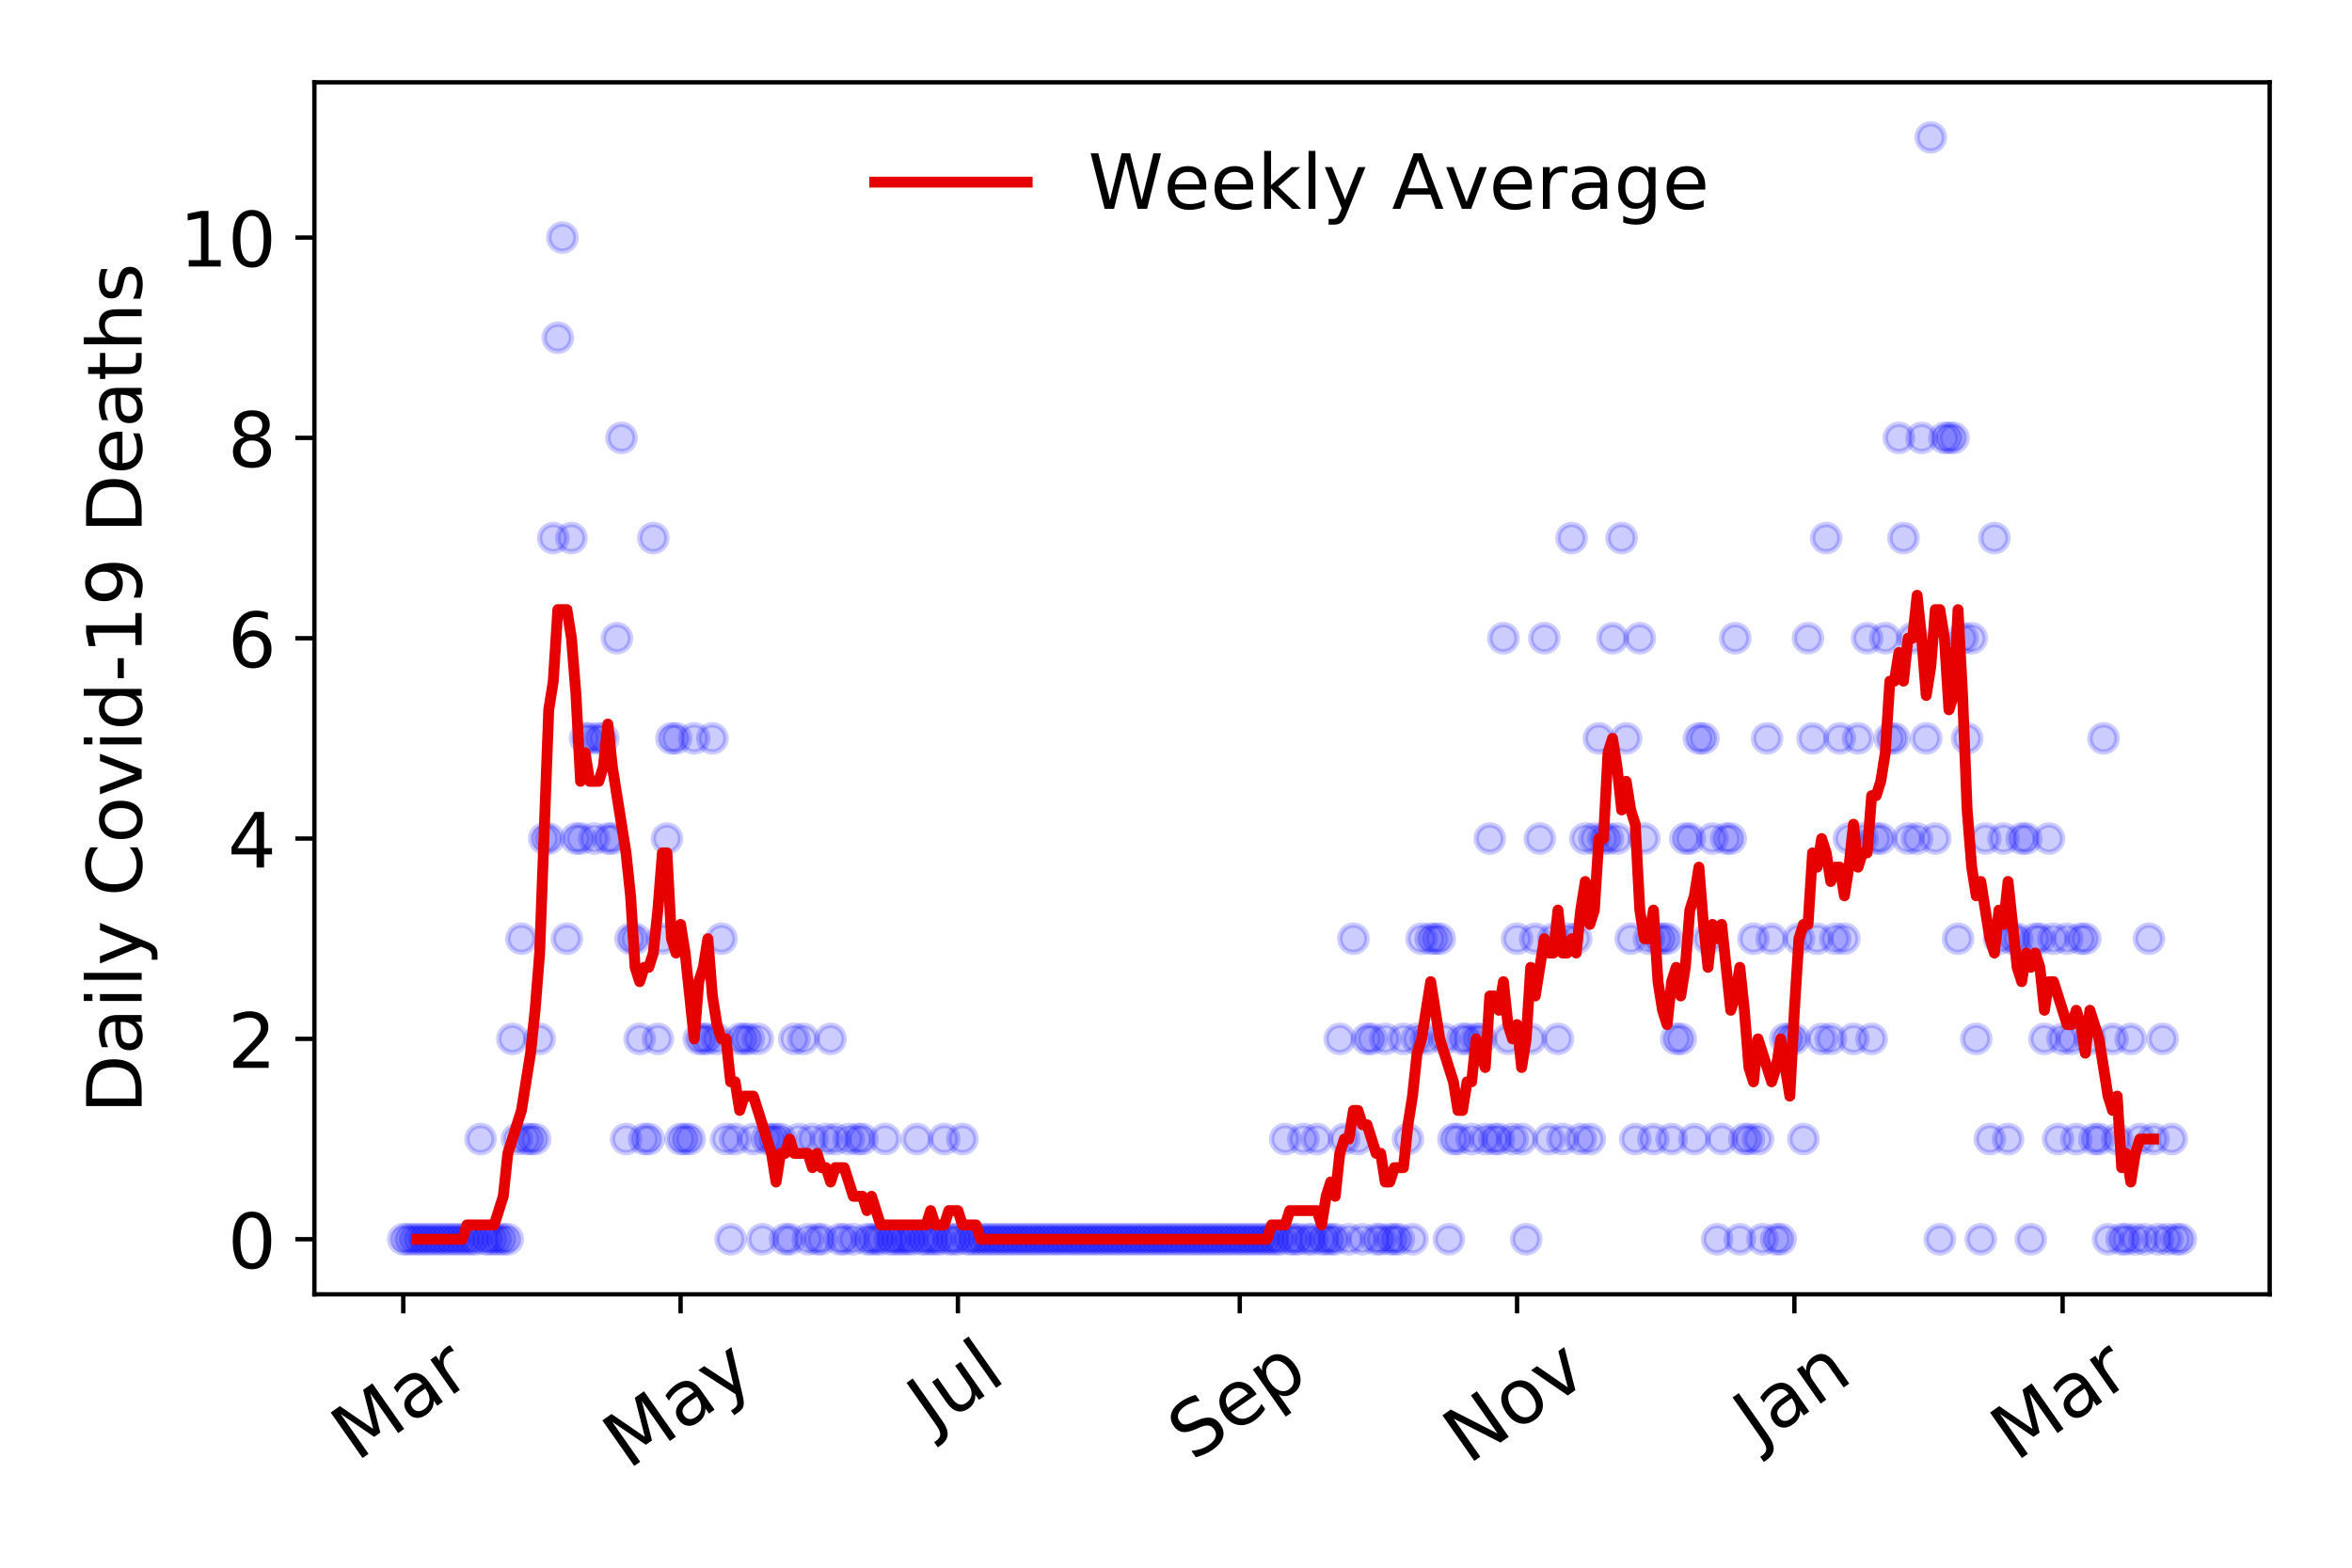 <?xml version="1.0" encoding="utf-8" standalone="no"?>
<!DOCTYPE svg PUBLIC "-//W3C//DTD SVG 1.1//EN"
  "http://www.w3.org/Graphics/SVG/1.1/DTD/svg11.dtd">
<!-- Created with matplotlib (https://matplotlib.org/) -->
<svg height="288pt" version="1.1" viewBox="0 0 432 288" width="432pt" xmlns="http://www.w3.org/2000/svg" xmlns:xlink="http://www.w3.org/1999/xlink">
 <defs>
  <style type="text/css">
*{stroke-linecap:butt;stroke-linejoin:round;}
  </style>
 </defs>
 <g id="figure_1">
  <g id="patch_1">
   <path d="M 0 288 
L 432 288 
L 432 0 
L 0 0 
z
" style="fill:#ffffff;"/>
  </g>
  <g id="axes_1">
   <g id="patch_2">
    <path d="M 57.745 237.778 
L 416.88 237.778 
L 416.88 15.12 
L 57.745 15.12 
z
" style="fill:#ffffff;"/>
   </g>
   <g id="matplotlib.axis_1">
    <g id="xtick_1">
     <g id="line2d_1">
      <defs>
       <path d="M 0 0 
L 0 3.5 
" id="md571fc0c8f" style="stroke:#000000;stroke-width:0.8;"/>
      </defs>
      <g>
       <use style="stroke:#000000;stroke-width:0.8;" x="74.069" xlink:href="#md571fc0c8f" y="237.778"/>
      </g>
     </g>
     <g id="text_1">
      <!-- Mar -->
      <defs>
       <path d="M 9.812 72.906 
L 24.516 72.906 
L 43.109 23.297 
L 61.812 72.906 
L 76.516 72.906 
L 76.516 0 
L 66.891 0 
L 66.891 64.016 
L 48.094 14.016 
L 38.188 14.016 
L 19.391 64.016 
L 19.391 0 
L 9.812 0 
z
" id="DejaVuSans-77"/>
       <path d="M 34.281 27.484 
Q 23.391 27.484 19.188 25 
Q 14.984 22.516 14.984 16.5 
Q 14.984 11.719 18.141 8.906 
Q 21.297 6.109 26.703 6.109 
Q 34.188 6.109 38.703 11.406 
Q 43.219 16.703 43.219 25.484 
L 43.219 27.484 
z
M 52.203 31.203 
L 52.203 0 
L 43.219 0 
L 43.219 8.297 
Q 40.141 3.328 35.547 0.953 
Q 30.953 -1.422 24.312 -1.422 
Q 15.922 -1.422 10.953 3.297 
Q 6 8.016 6 15.922 
Q 6 25.141 12.172 29.828 
Q 18.359 34.516 30.609 34.516 
L 43.219 34.516 
L 43.219 35.406 
Q 43.219 41.609 39.141 45 
Q 35.062 48.391 27.688 48.391 
Q 23 48.391 18.547 47.266 
Q 14.109 46.141 10.016 43.891 
L 10.016 52.203 
Q 14.938 54.109 19.578 55.047 
Q 24.219 56 28.609 56 
Q 40.484 56 46.344 49.844 
Q 52.203 43.703 52.203 31.203 
z
" id="DejaVuSans-97"/>
       <path d="M 41.109 46.297 
Q 39.594 47.172 37.812 47.578 
Q 36.031 48 33.891 48 
Q 26.266 48 22.188 43.047 
Q 18.109 38.094 18.109 28.812 
L 18.109 0 
L 9.078 0 
L 9.078 54.688 
L 18.109 54.688 
L 18.109 46.188 
Q 20.953 51.172 25.484 53.578 
Q 30.031 56 36.531 56 
Q 37.453 56 38.578 55.875 
Q 39.703 55.766 41.062 55.516 
z
" id="DejaVuSans-114"/>
      </defs>
      <g transform="translate(65.467 268.643)rotate(-35)scale(0.14 -0.14)">
       <use xlink:href="#DejaVuSans-77"/>
       <use x="86.279" xlink:href="#DejaVuSans-97"/>
       <use x="147.559" xlink:href="#DejaVuSans-114"/>
      </g>
     </g>
    </g>
    <g id="xtick_2">
     <g id="line2d_2">
      <g>
       <use style="stroke:#000000;stroke-width:0.8;" x="125.005" xlink:href="#md571fc0c8f" y="237.778"/>
      </g>
     </g>
     <g id="text_2">
      <!-- May -->
      <defs>
       <path d="M 32.172 -5.078 
Q 28.375 -14.844 24.75 -17.812 
Q 21.141 -20.797 15.094 -20.797 
L 7.906 -20.797 
L 7.906 -13.281 
L 13.188 -13.281 
Q 16.891 -13.281 18.938 -11.516 
Q 21 -9.766 23.484 -3.219 
L 25.094 0.875 
L 2.984 54.688 
L 12.5 54.688 
L 29.594 11.922 
L 46.688 54.688 
L 56.203 54.688 
z
" id="DejaVuSans-121"/>
      </defs>
      <g transform="translate(115.365 270.094)rotate(-35)scale(0.14 -0.14)">
       <use xlink:href="#DejaVuSans-77"/>
       <use x="86.279" xlink:href="#DejaVuSans-97"/>
       <use x="147.559" xlink:href="#DejaVuSans-121"/>
      </g>
     </g>
    </g>
    <g id="xtick_3">
     <g id="line2d_3">
      <g>
       <use style="stroke:#000000;stroke-width:0.8;" x="175.94" xlink:href="#md571fc0c8f" y="237.778"/>
      </g>
     </g>
     <g id="text_3">
      <!-- Jul -->
      <defs>
       <path d="M 9.812 72.906 
L 19.672 72.906 
L 19.672 5.078 
Q 19.672 -8.109 14.672 -14.062 
Q 9.672 -20.016 -1.422 -20.016 
L -5.172 -20.016 
L -5.172 -11.719 
L -2.094 -11.719 
Q 4.438 -11.719 7.125 -8.047 
Q 9.812 -4.391 9.812 5.078 
z
" id="DejaVuSans-74"/>
       <path d="M 8.5 21.578 
L 8.5 54.688 
L 17.484 54.688 
L 17.484 21.922 
Q 17.484 14.156 20.5 10.266 
Q 23.531 6.391 29.594 6.391 
Q 36.859 6.391 41.078 11.031 
Q 45.312 15.672 45.312 23.688 
L 45.312 54.688 
L 54.297 54.688 
L 54.297 0 
L 45.312 0 
L 45.312 8.406 
Q 42.047 3.422 37.719 1 
Q 33.406 -1.422 27.688 -1.422 
Q 18.266 -1.422 13.375 4.438 
Q 8.5 10.297 8.5 21.578 
z
M 31.109 56 
z
" id="DejaVuSans-117"/>
       <path d="M 9.422 75.984 
L 18.406 75.984 
L 18.406 0 
L 9.422 0 
z
" id="DejaVuSans-108"/>
      </defs>
      <g transform="translate(171.237 263.181)rotate(-35)scale(0.14 -0.14)">
       <use xlink:href="#DejaVuSans-74"/>
       <use x="29.492" xlink:href="#DejaVuSans-117"/>
       <use x="92.871" xlink:href="#DejaVuSans-108"/>
      </g>
     </g>
    </g>
    <g id="xtick_4">
     <g id="line2d_4">
      <g>
       <use style="stroke:#000000;stroke-width:0.8;" x="227.71" xlink:href="#md571fc0c8f" y="237.778"/>
      </g>
     </g>
     <g id="text_4">
      <!-- Sep -->
      <defs>
       <path d="M 53.516 70.516 
L 53.516 60.891 
Q 47.906 63.578 42.922 64.891 
Q 37.938 66.219 33.297 66.219 
Q 25.25 66.219 20.875 63.094 
Q 16.5 59.969 16.5 54.203 
Q 16.5 49.359 19.406 46.891 
Q 22.312 44.438 30.422 42.922 
L 36.375 41.703 
Q 47.406 39.594 52.656 34.297 
Q 57.906 29 57.906 20.125 
Q 57.906 9.516 50.797 4.047 
Q 43.703 -1.422 29.984 -1.422 
Q 24.812 -1.422 18.969 -0.25 
Q 13.141 0.922 6.891 3.219 
L 6.891 13.375 
Q 12.891 10.016 18.656 8.297 
Q 24.422 6.594 29.984 6.594 
Q 38.422 6.594 43.016 9.906 
Q 47.609 13.234 47.609 19.391 
Q 47.609 24.75 44.312 27.781 
Q 41.016 30.812 33.5 32.328 
L 27.484 33.5 
Q 16.453 35.688 11.516 40.375 
Q 6.594 45.062 6.594 53.422 
Q 6.594 63.094 13.406 68.656 
Q 20.219 74.219 32.172 74.219 
Q 37.312 74.219 42.625 73.281 
Q 47.953 72.359 53.516 70.516 
z
" id="DejaVuSans-83"/>
       <path d="M 56.203 29.594 
L 56.203 25.203 
L 14.891 25.203 
Q 15.484 15.922 20.484 11.062 
Q 25.484 6.203 34.422 6.203 
Q 39.594 6.203 44.453 7.469 
Q 49.312 8.734 54.109 11.281 
L 54.109 2.781 
Q 49.266 0.734 44.188 -0.344 
Q 39.109 -1.422 33.891 -1.422 
Q 20.797 -1.422 13.156 6.188 
Q 5.516 13.812 5.516 26.812 
Q 5.516 40.234 12.766 48.109 
Q 20.016 56 32.328 56 
Q 43.359 56 49.781 48.891 
Q 56.203 41.797 56.203 29.594 
z
M 47.219 32.234 
Q 47.125 39.594 43.094 43.984 
Q 39.062 48.391 32.422 48.391 
Q 24.906 48.391 20.391 44.141 
Q 15.875 39.891 15.188 32.172 
z
" id="DejaVuSans-101"/>
       <path d="M 18.109 8.203 
L 18.109 -20.797 
L 9.078 -20.797 
L 9.078 54.688 
L 18.109 54.688 
L 18.109 46.391 
Q 20.953 51.266 25.266 53.625 
Q 29.594 56 35.594 56 
Q 45.562 56 51.781 48.094 
Q 58.016 40.188 58.016 27.297 
Q 58.016 14.406 51.781 6.484 
Q 45.562 -1.422 35.594 -1.422 
Q 29.594 -1.422 25.266 0.953 
Q 20.953 3.328 18.109 8.203 
z
M 48.688 27.297 
Q 48.688 37.203 44.609 42.844 
Q 40.531 48.484 33.406 48.484 
Q 26.266 48.484 22.188 42.844 
Q 18.109 37.203 18.109 27.297 
Q 18.109 17.391 22.188 11.75 
Q 26.266 6.109 33.406 6.109 
Q 40.531 6.109 44.609 11.75 
Q 48.688 17.391 48.688 27.297 
z
" id="DejaVuSans-112"/>
      </defs>
      <g transform="translate(219.117 268.629)rotate(-35)scale(0.14 -0.14)">
       <use xlink:href="#DejaVuSans-83"/>
       <use x="63.477" xlink:href="#DejaVuSans-101"/>
       <use x="125" xlink:href="#DejaVuSans-112"/>
      </g>
     </g>
    </g>
    <g id="xtick_5">
     <g id="line2d_5">
      <g>
       <use style="stroke:#000000;stroke-width:0.8;" x="278.645" xlink:href="#md571fc0c8f" y="237.778"/>
      </g>
     </g>
     <g id="text_5">
      <!-- Nov -->
      <defs>
       <path d="M 9.812 72.906 
L 23.094 72.906 
L 55.422 11.922 
L 55.422 72.906 
L 64.984 72.906 
L 64.984 0 
L 51.703 0 
L 19.391 60.984 
L 19.391 0 
L 9.812 0 
z
" id="DejaVuSans-78"/>
       <path d="M 30.609 48.391 
Q 23.391 48.391 19.188 42.75 
Q 14.984 37.109 14.984 27.297 
Q 14.984 17.484 19.156 11.844 
Q 23.344 6.203 30.609 6.203 
Q 37.797 6.203 41.984 11.859 
Q 46.188 17.531 46.188 27.297 
Q 46.188 37.016 41.984 42.703 
Q 37.797 48.391 30.609 48.391 
z
M 30.609 56 
Q 42.328 56 49.016 48.375 
Q 55.719 40.766 55.719 27.297 
Q 55.719 13.875 49.016 6.219 
Q 42.328 -1.422 30.609 -1.422 
Q 18.844 -1.422 12.172 6.219 
Q 5.516 13.875 5.516 27.297 
Q 5.516 40.766 12.172 48.375 
Q 18.844 56 30.609 56 
z
" id="DejaVuSans-111"/>
       <path d="M 2.984 54.688 
L 12.5 54.688 
L 29.594 8.797 
L 46.688 54.688 
L 56.203 54.688 
L 35.688 0 
L 23.484 0 
z
" id="DejaVuSans-118"/>
      </defs>
      <g transform="translate(269.669 269.166)rotate(-35)scale(0.14 -0.14)">
       <use xlink:href="#DejaVuSans-78"/>
       <use x="74.805" xlink:href="#DejaVuSans-111"/>
       <use x="135.986" xlink:href="#DejaVuSans-118"/>
      </g>
     </g>
    </g>
    <g id="xtick_6">
     <g id="line2d_6">
      <g>
       <use style="stroke:#000000;stroke-width:0.8;" x="329.58" xlink:href="#md571fc0c8f" y="237.778"/>
      </g>
     </g>
     <g id="text_6">
      <!-- Jan -->
      <defs>
       <path d="M 54.891 33.016 
L 54.891 0 
L 45.906 0 
L 45.906 32.719 
Q 45.906 40.484 42.875 44.328 
Q 39.844 48.188 33.797 48.188 
Q 26.516 48.188 22.312 43.547 
Q 18.109 38.922 18.109 30.906 
L 18.109 0 
L 9.078 0 
L 9.078 54.688 
L 18.109 54.688 
L 18.109 46.188 
Q 21.344 51.125 25.703 53.562 
Q 30.078 56 35.797 56 
Q 45.219 56 50.047 50.172 
Q 54.891 44.344 54.891 33.016 
z
" id="DejaVuSans-110"/>
      </defs>
      <g transform="translate(322.957 265.871)rotate(-35)scale(0.14 -0.14)">
       <use xlink:href="#DejaVuSans-74"/>
       <use x="29.492" xlink:href="#DejaVuSans-97"/>
       <use x="90.771" xlink:href="#DejaVuSans-110"/>
      </g>
     </g>
    </g>
    <g id="xtick_7">
     <g id="line2d_7">
      <g>
       <use style="stroke:#000000;stroke-width:0.8;" x="378.846" xlink:href="#md571fc0c8f" y="237.778"/>
      </g>
     </g>
     <g id="text_7">
      <!-- Mar -->
      <g transform="translate(370.243 268.643)rotate(-35)scale(0.14 -0.14)">
       <use xlink:href="#DejaVuSans-77"/>
       <use x="86.279" xlink:href="#DejaVuSans-97"/>
       <use x="147.559" xlink:href="#DejaVuSans-114"/>
      </g>
     </g>
    </g>
   </g>
   <g id="matplotlib.axis_2">
    <g id="ytick_1">
     <g id="line2d_8">
      <defs>
       <path d="M 0 0 
L -3.5 0 
" id="mb17ebaf3b2" style="stroke:#000000;stroke-width:0.8;"/>
      </defs>
      <g>
       <use style="stroke:#000000;stroke-width:0.8;" x="57.745" xlink:href="#mb17ebaf3b2" y="227.657"/>
      </g>
     </g>
     <g id="text_8">
      <!-- 0 -->
      <defs>
       <path d="M 31.781 66.406 
Q 24.172 66.406 20.328 58.906 
Q 16.5 51.422 16.5 36.375 
Q 16.5 21.391 20.328 13.891 
Q 24.172 6.391 31.781 6.391 
Q 39.453 6.391 43.281 13.891 
Q 47.125 21.391 47.125 36.375 
Q 47.125 51.422 43.281 58.906 
Q 39.453 66.406 31.781 66.406 
z
M 31.781 74.219 
Q 44.047 74.219 50.516 64.516 
Q 56.984 54.828 56.984 36.375 
Q 56.984 17.969 50.516 8.266 
Q 44.047 -1.422 31.781 -1.422 
Q 19.531 -1.422 13.062 8.266 
Q 6.594 17.969 6.594 36.375 
Q 6.594 54.828 13.062 64.516 
Q 19.531 74.219 31.781 74.219 
z
" id="DejaVuSans-48"/>
      </defs>
      <g transform="translate(41.837 232.976)scale(0.14 -0.14)">
       <use xlink:href="#DejaVuSans-48"/>
      </g>
     </g>
    </g>
    <g id="ytick_2">
     <g id="line2d_9">
      <g>
       <use style="stroke:#000000;stroke-width:0.8;" x="57.745" xlink:href="#mb17ebaf3b2" y="190.854"/>
      </g>
     </g>
     <g id="text_9">
      <!-- 2 -->
      <defs>
       <path d="M 19.188 8.297 
L 53.609 8.297 
L 53.609 0 
L 7.328 0 
L 7.328 8.297 
Q 12.938 14.109 22.625 23.891 
Q 32.328 33.688 34.812 36.531 
Q 39.547 41.844 41.422 45.531 
Q 43.312 49.219 43.312 52.781 
Q 43.312 58.594 39.234 62.25 
Q 35.156 65.922 28.609 65.922 
Q 23.969 65.922 18.812 64.312 
Q 13.672 62.703 7.812 59.422 
L 7.812 69.391 
Q 13.766 71.781 18.938 73 
Q 24.125 74.219 28.422 74.219 
Q 39.75 74.219 46.484 68.547 
Q 53.219 62.891 53.219 53.422 
Q 53.219 48.922 51.531 44.891 
Q 49.859 40.875 45.406 35.406 
Q 44.188 33.984 37.641 27.219 
Q 31.109 20.453 19.188 8.297 
z
" id="DejaVuSans-50"/>
      </defs>
      <g transform="translate(41.837 196.173)scale(0.14 -0.14)">
       <use xlink:href="#DejaVuSans-50"/>
      </g>
     </g>
    </g>
    <g id="ytick_3">
     <g id="line2d_10">
      <g>
       <use style="stroke:#000000;stroke-width:0.8;" x="57.745" xlink:href="#mb17ebaf3b2" y="154.051"/>
      </g>
     </g>
     <g id="text_10">
      <!-- 4 -->
      <defs>
       <path d="M 37.797 64.312 
L 12.891 25.391 
L 37.797 25.391 
z
M 35.203 72.906 
L 47.609 72.906 
L 47.609 25.391 
L 58.016 25.391 
L 58.016 17.188 
L 47.609 17.188 
L 47.609 0 
L 37.797 0 
L 37.797 17.188 
L 4.891 17.188 
L 4.891 26.703 
z
" id="DejaVuSans-52"/>
      </defs>
      <g transform="translate(41.837 159.37)scale(0.14 -0.14)">
       <use xlink:href="#DejaVuSans-52"/>
      </g>
     </g>
    </g>
    <g id="ytick_4">
     <g id="line2d_11">
      <g>
       <use style="stroke:#000000;stroke-width:0.8;" x="57.745" xlink:href="#mb17ebaf3b2" y="117.248"/>
      </g>
     </g>
     <g id="text_11">
      <!-- 6 -->
      <defs>
       <path d="M 33.016 40.375 
Q 26.375 40.375 22.484 35.828 
Q 18.609 31.297 18.609 23.391 
Q 18.609 15.531 22.484 10.953 
Q 26.375 6.391 33.016 6.391 
Q 39.656 6.391 43.531 10.953 
Q 47.406 15.531 47.406 23.391 
Q 47.406 31.297 43.531 35.828 
Q 39.656 40.375 33.016 40.375 
z
M 52.594 71.297 
L 52.594 62.312 
Q 48.875 64.062 45.094 64.984 
Q 41.312 65.922 37.594 65.922 
Q 27.828 65.922 22.672 59.328 
Q 17.531 52.734 16.797 39.406 
Q 19.672 43.656 24.016 45.922 
Q 28.375 48.188 33.594 48.188 
Q 44.578 48.188 50.953 41.516 
Q 57.328 34.859 57.328 23.391 
Q 57.328 12.156 50.688 5.359 
Q 44.047 -1.422 33.016 -1.422 
Q 20.359 -1.422 13.672 8.266 
Q 6.984 17.969 6.984 36.375 
Q 6.984 53.656 15.188 63.938 
Q 23.391 74.219 37.203 74.219 
Q 40.922 74.219 44.703 73.484 
Q 48.484 72.75 52.594 71.297 
z
" id="DejaVuSans-54"/>
      </defs>
      <g transform="translate(41.837 122.567)scale(0.14 -0.14)">
       <use xlink:href="#DejaVuSans-54"/>
      </g>
     </g>
    </g>
    <g id="ytick_5">
     <g id="line2d_12">
      <g>
       <use style="stroke:#000000;stroke-width:0.8;" x="57.745" xlink:href="#mb17ebaf3b2" y="80.445"/>
      </g>
     </g>
     <g id="text_12">
      <!-- 8 -->
      <defs>
       <path d="M 31.781 34.625 
Q 24.75 34.625 20.719 30.859 
Q 16.703 27.094 16.703 20.516 
Q 16.703 13.922 20.719 10.156 
Q 24.75 6.391 31.781 6.391 
Q 38.812 6.391 42.859 10.172 
Q 46.922 13.969 46.922 20.516 
Q 46.922 27.094 42.891 30.859 
Q 38.875 34.625 31.781 34.625 
z
M 21.922 38.812 
Q 15.578 40.375 12.031 44.719 
Q 8.5 49.078 8.5 55.328 
Q 8.5 64.062 14.719 69.141 
Q 20.953 74.219 31.781 74.219 
Q 42.672 74.219 48.875 69.141 
Q 55.078 64.062 55.078 55.328 
Q 55.078 49.078 51.531 44.719 
Q 48 40.375 41.703 38.812 
Q 48.828 37.156 52.797 32.312 
Q 56.781 27.484 56.781 20.516 
Q 56.781 9.906 50.312 4.234 
Q 43.844 -1.422 31.781 -1.422 
Q 19.734 -1.422 13.25 4.234 
Q 6.781 9.906 6.781 20.516 
Q 6.781 27.484 10.781 32.312 
Q 14.797 37.156 21.922 38.812 
z
M 18.312 54.391 
Q 18.312 48.734 21.844 45.562 
Q 25.391 42.391 31.781 42.391 
Q 38.141 42.391 41.719 45.562 
Q 45.312 48.734 45.312 54.391 
Q 45.312 60.062 41.719 63.234 
Q 38.141 66.406 31.781 66.406 
Q 25.391 66.406 21.844 63.234 
Q 18.312 60.062 18.312 54.391 
z
" id="DejaVuSans-56"/>
      </defs>
      <g transform="translate(41.837 85.764)scale(0.14 -0.14)">
       <use xlink:href="#DejaVuSans-56"/>
      </g>
     </g>
    </g>
    <g id="ytick_6">
     <g id="line2d_13">
      <g>
       <use style="stroke:#000000;stroke-width:0.8;" x="57.745" xlink:href="#mb17ebaf3b2" y="43.642"/>
      </g>
     </g>
     <g id="text_13">
      <!-- 10 -->
      <defs>
       <path d="M 12.406 8.297 
L 28.516 8.297 
L 28.516 63.922 
L 10.984 60.406 
L 10.984 69.391 
L 28.422 72.906 
L 38.281 72.906 
L 38.281 8.297 
L 54.391 8.297 
L 54.391 0 
L 12.406 0 
z
" id="DejaVuSans-49"/>
      </defs>
      <g transform="translate(32.93 48.961)scale(0.14 -0.14)">
       <use xlink:href="#DejaVuSans-49"/>
       <use x="63.623" xlink:href="#DejaVuSans-48"/>
      </g>
     </g>
    </g>
    <g id="text_14">
     <!-- Daily Covid-19 Deaths -->
     <defs>
      <path d="M 19.672 64.797 
L 19.672 8.109 
L 31.594 8.109 
Q 46.688 8.109 53.688 14.938 
Q 60.688 21.781 60.688 36.531 
Q 60.688 51.172 53.688 57.984 
Q 46.688 64.797 31.594 64.797 
z
M 9.812 72.906 
L 30.078 72.906 
Q 51.266 72.906 61.172 64.094 
Q 71.094 55.281 71.094 36.531 
Q 71.094 17.672 61.125 8.828 
Q 51.172 0 30.078 0 
L 9.812 0 
z
" id="DejaVuSans-68"/>
      <path d="M 9.422 54.688 
L 18.406 54.688 
L 18.406 0 
L 9.422 0 
z
M 9.422 75.984 
L 18.406 75.984 
L 18.406 64.594 
L 9.422 64.594 
z
" id="DejaVuSans-105"/>
      <path id="DejaVuSans-32"/>
      <path d="M 64.406 67.281 
L 64.406 56.891 
Q 59.422 61.531 53.781 63.812 
Q 48.141 66.109 41.797 66.109 
Q 29.297 66.109 22.656 58.469 
Q 16.016 50.828 16.016 36.375 
Q 16.016 21.969 22.656 14.328 
Q 29.297 6.688 41.797 6.688 
Q 48.141 6.688 53.781 8.984 
Q 59.422 11.281 64.406 15.922 
L 64.406 5.609 
Q 59.234 2.094 53.438 0.328 
Q 47.656 -1.422 41.219 -1.422 
Q 24.656 -1.422 15.125 8.703 
Q 5.609 18.844 5.609 36.375 
Q 5.609 53.953 15.125 64.078 
Q 24.656 74.219 41.219 74.219 
Q 47.75 74.219 53.531 72.484 
Q 59.328 70.75 64.406 67.281 
z
" id="DejaVuSans-67"/>
      <path d="M 45.406 46.391 
L 45.406 75.984 
L 54.391 75.984 
L 54.391 0 
L 45.406 0 
L 45.406 8.203 
Q 42.578 3.328 38.25 0.953 
Q 33.938 -1.422 27.875 -1.422 
Q 17.969 -1.422 11.734 6.484 
Q 5.516 14.406 5.516 27.297 
Q 5.516 40.188 11.734 48.094 
Q 17.969 56 27.875 56 
Q 33.938 56 38.25 53.625 
Q 42.578 51.266 45.406 46.391 
z
M 14.797 27.297 
Q 14.797 17.391 18.875 11.75 
Q 22.953 6.109 30.078 6.109 
Q 37.203 6.109 41.297 11.75 
Q 45.406 17.391 45.406 27.297 
Q 45.406 37.203 41.297 42.844 
Q 37.203 48.484 30.078 48.484 
Q 22.953 48.484 18.875 42.844 
Q 14.797 37.203 14.797 27.297 
z
" id="DejaVuSans-100"/>
      <path d="M 4.891 31.391 
L 31.203 31.391 
L 31.203 23.391 
L 4.891 23.391 
z
" id="DejaVuSans-45"/>
      <path d="M 10.984 1.516 
L 10.984 10.5 
Q 14.703 8.734 18.5 7.812 
Q 22.312 6.891 25.984 6.891 
Q 35.75 6.891 40.891 13.453 
Q 46.047 20.016 46.781 33.406 
Q 43.953 29.203 39.594 26.953 
Q 35.25 24.703 29.984 24.703 
Q 19.047 24.703 12.672 31.312 
Q 6.297 37.938 6.297 49.422 
Q 6.297 60.641 12.938 67.422 
Q 19.578 74.219 30.609 74.219 
Q 43.266 74.219 49.922 64.516 
Q 56.594 54.828 56.594 36.375 
Q 56.594 19.141 48.406 8.859 
Q 40.234 -1.422 26.422 -1.422 
Q 22.703 -1.422 18.891 -0.688 
Q 15.094 0.047 10.984 1.516 
z
M 30.609 32.422 
Q 37.25 32.422 41.125 36.953 
Q 45.016 41.5 45.016 49.422 
Q 45.016 57.281 41.125 61.844 
Q 37.25 66.406 30.609 66.406 
Q 23.969 66.406 20.094 61.844 
Q 16.219 57.281 16.219 49.422 
Q 16.219 41.5 20.094 36.953 
Q 23.969 32.422 30.609 32.422 
z
" id="DejaVuSans-57"/>
      <path d="M 18.312 70.219 
L 18.312 54.688 
L 36.812 54.688 
L 36.812 47.703 
L 18.312 47.703 
L 18.312 18.016 
Q 18.312 11.328 20.141 9.422 
Q 21.969 7.516 27.594 7.516 
L 36.812 7.516 
L 36.812 0 
L 27.594 0 
Q 17.188 0 13.234 3.875 
Q 9.281 7.766 9.281 18.016 
L 9.281 47.703 
L 2.688 47.703 
L 2.688 54.688 
L 9.281 54.688 
L 9.281 70.219 
z
" id="DejaVuSans-116"/>
      <path d="M 54.891 33.016 
L 54.891 0 
L 45.906 0 
L 45.906 32.719 
Q 45.906 40.484 42.875 44.328 
Q 39.844 48.188 33.797 48.188 
Q 26.516 48.188 22.312 43.547 
Q 18.109 38.922 18.109 30.906 
L 18.109 0 
L 9.078 0 
L 9.078 75.984 
L 18.109 75.984 
L 18.109 46.188 
Q 21.344 51.125 25.703 53.562 
Q 30.078 56 35.797 56 
Q 45.219 56 50.047 50.172 
Q 54.891 44.344 54.891 33.016 
z
" id="DejaVuSans-104"/>
      <path d="M 44.281 53.078 
L 44.281 44.578 
Q 40.484 46.531 36.375 47.5 
Q 32.281 48.484 27.875 48.484 
Q 21.188 48.484 17.844 46.438 
Q 14.5 44.391 14.5 40.281 
Q 14.5 37.156 16.891 35.375 
Q 19.281 33.594 26.516 31.984 
L 29.594 31.297 
Q 39.156 29.25 43.188 25.516 
Q 47.219 21.781 47.219 15.094 
Q 47.219 7.469 41.188 3.016 
Q 35.156 -1.422 24.609 -1.422 
Q 20.219 -1.422 15.453 -0.562 
Q 10.688 0.297 5.422 2 
L 5.422 11.281 
Q 10.406 8.688 15.234 7.391 
Q 20.062 6.109 24.812 6.109 
Q 31.156 6.109 34.562 8.281 
Q 37.984 10.453 37.984 14.406 
Q 37.984 18.062 35.516 20.016 
Q 33.062 21.969 24.703 23.781 
L 21.578 24.516 
Q 13.234 26.266 9.516 29.906 
Q 5.812 33.547 5.812 39.891 
Q 5.812 47.609 11.281 51.797 
Q 16.75 56 26.812 56 
Q 31.781 56 36.172 55.266 
Q 40.578 54.547 44.281 53.078 
z
" id="DejaVuSans-115"/>
     </defs>
     <g transform="translate(26.018 204.56)rotate(-90)scale(0.14 -0.14)">
      <use xlink:href="#DejaVuSans-68"/>
      <use x="77.002" xlink:href="#DejaVuSans-97"/>
      <use x="138.281" xlink:href="#DejaVuSans-105"/>
      <use x="166.064" xlink:href="#DejaVuSans-108"/>
      <use x="193.848" xlink:href="#DejaVuSans-121"/>
      <use x="253.027" xlink:href="#DejaVuSans-32"/>
      <use x="284.814" xlink:href="#DejaVuSans-67"/>
      <use x="354.639" xlink:href="#DejaVuSans-111"/>
      <use x="415.82" xlink:href="#DejaVuSans-118"/>
      <use x="475" xlink:href="#DejaVuSans-105"/>
      <use x="502.783" xlink:href="#DejaVuSans-100"/>
      <use x="566.26" xlink:href="#DejaVuSans-45"/>
      <use x="602.344" xlink:href="#DejaVuSans-49"/>
      <use x="665.967" xlink:href="#DejaVuSans-57"/>
      <use x="729.59" xlink:href="#DejaVuSans-32"/>
      <use x="761.377" xlink:href="#DejaVuSans-68"/>
      <use x="838.379" xlink:href="#DejaVuSans-101"/>
      <use x="899.902" xlink:href="#DejaVuSans-97"/>
      <use x="961.182" xlink:href="#DejaVuSans-116"/>
      <use x="1000.391" xlink:href="#DejaVuSans-104"/>
      <use x="1063.77" xlink:href="#DejaVuSans-115"/>
     </g>
    </g>
   </g>
   <g id="line2d_14">
    <defs>
     <path d="M 0 2.5 
C 0.663 2.5 1.299 2.237 1.768 1.768 
C 2.237 1.299 2.5 0.663 2.5 0 
C 2.5 -0.663 2.237 -1.299 1.768 -1.768 
C 1.299 -2.237 0.663 -2.5 0 -2.5 
C -0.663 -2.5 -1.299 -2.237 -1.768 -1.768 
C -2.237 -1.299 -2.5 -0.663 -2.5 0 
C -2.5 0.663 -2.237 1.299 -1.768 1.768 
C -1.299 2.237 -0.663 2.5 0 2.5 
z
" id="mc532a1d5d9" style="stroke:#0000ff;stroke-opacity:0.2;"/>
    </defs>
    <g clip-path="url(#p96558bf2bd)">
     <use style="fill:#0000ff;fill-opacity:0.2;stroke:#0000ff;stroke-opacity:0.2;" x="74.069" xlink:href="#mc532a1d5d9" y="227.657"/>
     <use style="fill:#0000ff;fill-opacity:0.2;stroke:#0000ff;stroke-opacity:0.2;" x="74.904" xlink:href="#mc532a1d5d9" y="227.657"/>
     <use style="fill:#0000ff;fill-opacity:0.2;stroke:#0000ff;stroke-opacity:0.2;" x="75.739" xlink:href="#mc532a1d5d9" y="227.657"/>
     <use style="fill:#0000ff;fill-opacity:0.2;stroke:#0000ff;stroke-opacity:0.2;" x="76.574" xlink:href="#mc532a1d5d9" y="227.657"/>
     <use style="fill:#0000ff;fill-opacity:0.2;stroke:#0000ff;stroke-opacity:0.2;" x="77.409" xlink:href="#mc532a1d5d9" y="227.657"/>
     <use style="fill:#0000ff;fill-opacity:0.2;stroke:#0000ff;stroke-opacity:0.2;" x="78.244" xlink:href="#mc532a1d5d9" y="227.657"/>
     <use style="fill:#0000ff;fill-opacity:0.2;stroke:#0000ff;stroke-opacity:0.2;" x="79.079" xlink:href="#mc532a1d5d9" y="227.657"/>
     <use style="fill:#0000ff;fill-opacity:0.2;stroke:#0000ff;stroke-opacity:0.2;" x="79.914" xlink:href="#mc532a1d5d9" y="227.657"/>
     <use style="fill:#0000ff;fill-opacity:0.2;stroke:#0000ff;stroke-opacity:0.2;" x="80.749" xlink:href="#mc532a1d5d9" y="227.657"/>
     <use style="fill:#0000ff;fill-opacity:0.2;stroke:#0000ff;stroke-opacity:0.2;" x="81.584" xlink:href="#mc532a1d5d9" y="227.657"/>
     <use style="fill:#0000ff;fill-opacity:0.2;stroke:#0000ff;stroke-opacity:0.2;" x="82.419" xlink:href="#mc532a1d5d9" y="227.657"/>
     <use style="fill:#0000ff;fill-opacity:0.2;stroke:#0000ff;stroke-opacity:0.2;" x="83.254" xlink:href="#mc532a1d5d9" y="227.657"/>
     <use style="fill:#0000ff;fill-opacity:0.2;stroke:#0000ff;stroke-opacity:0.2;" x="84.089" xlink:href="#mc532a1d5d9" y="227.657"/>
     <use style="fill:#0000ff;fill-opacity:0.2;stroke:#0000ff;stroke-opacity:0.2;" x="84.924" xlink:href="#mc532a1d5d9" y="227.657"/>
     <use style="fill:#0000ff;fill-opacity:0.2;stroke:#0000ff;stroke-opacity:0.2;" x="85.759" xlink:href="#mc532a1d5d9" y="227.657"/>
     <use style="fill:#0000ff;fill-opacity:0.2;stroke:#0000ff;stroke-opacity:0.2;" x="86.594" xlink:href="#mc532a1d5d9" y="227.657"/>
     <use style="fill:#0000ff;fill-opacity:0.2;stroke:#0000ff;stroke-opacity:0.2;" x="87.429" xlink:href="#mc532a1d5d9" y="227.657"/>
     <use style="fill:#0000ff;fill-opacity:0.2;stroke:#0000ff;stroke-opacity:0.2;" x="88.264" xlink:href="#mc532a1d5d9" y="209.256"/>
     <use style="fill:#0000ff;fill-opacity:0.2;stroke:#0000ff;stroke-opacity:0.2;" x="89.099" xlink:href="#mc532a1d5d9" y="227.657"/>
     <use style="fill:#0000ff;fill-opacity:0.2;stroke:#0000ff;stroke-opacity:0.2;" x="89.934" xlink:href="#mc532a1d5d9" y="227.657"/>
     <use style="fill:#0000ff;fill-opacity:0.2;stroke:#0000ff;stroke-opacity:0.2;" x="90.769" xlink:href="#mc532a1d5d9" y="227.657"/>
     <use style="fill:#0000ff;fill-opacity:0.2;stroke:#0000ff;stroke-opacity:0.2;" x="91.604" xlink:href="#mc532a1d5d9" y="227.657"/>
     <use style="fill:#0000ff;fill-opacity:0.2;stroke:#0000ff;stroke-opacity:0.2;" x="92.439" xlink:href="#mc532a1d5d9" y="227.657"/>
     <use style="fill:#0000ff;fill-opacity:0.2;stroke:#0000ff;stroke-opacity:0.2;" x="93.274" xlink:href="#mc532a1d5d9" y="227.657"/>
     <use style="fill:#0000ff;fill-opacity:0.2;stroke:#0000ff;stroke-opacity:0.2;" x="94.109" xlink:href="#mc532a1d5d9" y="190.854"/>
     <use style="fill:#0000ff;fill-opacity:0.2;stroke:#0000ff;stroke-opacity:0.2;" x="94.944" xlink:href="#mc532a1d5d9" y="209.256"/>
     <use style="fill:#0000ff;fill-opacity:0.2;stroke:#0000ff;stroke-opacity:0.2;" x="95.779" xlink:href="#mc532a1d5d9" y="172.453"/>
     <use style="fill:#0000ff;fill-opacity:0.2;stroke:#0000ff;stroke-opacity:0.2;" x="96.614" xlink:href="#mc532a1d5d9" y="209.256"/>
     <use style="fill:#0000ff;fill-opacity:0.2;stroke:#0000ff;stroke-opacity:0.2;" x="97.449" xlink:href="#mc532a1d5d9" y="209.256"/>
     <use style="fill:#0000ff;fill-opacity:0.2;stroke:#0000ff;stroke-opacity:0.2;" x="98.284" xlink:href="#mc532a1d5d9" y="209.256"/>
     <use style="fill:#0000ff;fill-opacity:0.2;stroke:#0000ff;stroke-opacity:0.2;" x="99.119" xlink:href="#mc532a1d5d9" y="190.854"/>
     <use style="fill:#0000ff;fill-opacity:0.2;stroke:#0000ff;stroke-opacity:0.2;" x="99.954" xlink:href="#mc532a1d5d9" y="154.051"/>
     <use style="fill:#0000ff;fill-opacity:0.2;stroke:#0000ff;stroke-opacity:0.2;" x="100.789" xlink:href="#mc532a1d5d9" y="154.051"/>
     <use style="fill:#0000ff;fill-opacity:0.2;stroke:#0000ff;stroke-opacity:0.2;" x="101.624" xlink:href="#mc532a1d5d9" y="98.847"/>
     <use style="fill:#0000ff;fill-opacity:0.2;stroke:#0000ff;stroke-opacity:0.2;" x="102.459" xlink:href="#mc532a1d5d9" y="62.044"/>
     <use style="fill:#0000ff;fill-opacity:0.2;stroke:#0000ff;stroke-opacity:0.2;" x="103.294" xlink:href="#mc532a1d5d9" y="43.642"/>
     <use style="fill:#0000ff;fill-opacity:0.2;stroke:#0000ff;stroke-opacity:0.2;" x="104.129" xlink:href="#mc532a1d5d9" y="172.453"/>
     <use style="fill:#0000ff;fill-opacity:0.2;stroke:#0000ff;stroke-opacity:0.2;" x="104.964" xlink:href="#mc532a1d5d9" y="98.847"/>
     <use style="fill:#0000ff;fill-opacity:0.2;stroke:#0000ff;stroke-opacity:0.2;" x="105.799" xlink:href="#mc532a1d5d9" y="154.051"/>
     <use style="fill:#0000ff;fill-opacity:0.2;stroke:#0000ff;stroke-opacity:0.2;" x="106.634" xlink:href="#mc532a1d5d9" y="154.051"/>
     <use style="fill:#0000ff;fill-opacity:0.2;stroke:#0000ff;stroke-opacity:0.2;" x="107.469" xlink:href="#mc532a1d5d9" y="135.65"/>
     <use style="fill:#0000ff;fill-opacity:0.2;stroke:#0000ff;stroke-opacity:0.2;" x="108.304" xlink:href="#mc532a1d5d9" y="135.65"/>
     <use style="fill:#0000ff;fill-opacity:0.2;stroke:#0000ff;stroke-opacity:0.2;" x="109.139" xlink:href="#mc532a1d5d9" y="154.051"/>
     <use style="fill:#0000ff;fill-opacity:0.2;stroke:#0000ff;stroke-opacity:0.2;" x="109.974" xlink:href="#mc532a1d5d9" y="135.65"/>
     <use style="fill:#0000ff;fill-opacity:0.2;stroke:#0000ff;stroke-opacity:0.2;" x="110.809" xlink:href="#mc532a1d5d9" y="135.65"/>
     <use style="fill:#0000ff;fill-opacity:0.2;stroke:#0000ff;stroke-opacity:0.2;" x="111.644" xlink:href="#mc532a1d5d9" y="154.051"/>
     <use style="fill:#0000ff;fill-opacity:0.2;stroke:#0000ff;stroke-opacity:0.2;" x="112.479" xlink:href="#mc532a1d5d9" y="154.051"/>
     <use style="fill:#0000ff;fill-opacity:0.2;stroke:#0000ff;stroke-opacity:0.2;" x="113.314" xlink:href="#mc532a1d5d9" y="117.248"/>
     <use style="fill:#0000ff;fill-opacity:0.2;stroke:#0000ff;stroke-opacity:0.2;" x="114.149" xlink:href="#mc532a1d5d9" y="80.445"/>
     <use style="fill:#0000ff;fill-opacity:0.2;stroke:#0000ff;stroke-opacity:0.2;" x="114.984" xlink:href="#mc532a1d5d9" y="209.256"/>
     <use style="fill:#0000ff;fill-opacity:0.2;stroke:#0000ff;stroke-opacity:0.2;" x="115.819" xlink:href="#mc532a1d5d9" y="172.453"/>
     <use style="fill:#0000ff;fill-opacity:0.2;stroke:#0000ff;stroke-opacity:0.2;" x="116.654" xlink:href="#mc532a1d5d9" y="172.453"/>
     <use style="fill:#0000ff;fill-opacity:0.2;stroke:#0000ff;stroke-opacity:0.2;" x="117.49" xlink:href="#mc532a1d5d9" y="190.854"/>
     <use style="fill:#0000ff;fill-opacity:0.2;stroke:#0000ff;stroke-opacity:0.2;" x="118.325" xlink:href="#mc532a1d5d9" y="209.256"/>
     <use style="fill:#0000ff;fill-opacity:0.2;stroke:#0000ff;stroke-opacity:0.2;" x="119.16" xlink:href="#mc532a1d5d9" y="209.256"/>
     <use style="fill:#0000ff;fill-opacity:0.2;stroke:#0000ff;stroke-opacity:0.2;" x="119.995" xlink:href="#mc532a1d5d9" y="98.847"/>
     <use style="fill:#0000ff;fill-opacity:0.2;stroke:#0000ff;stroke-opacity:0.2;" x="120.83" xlink:href="#mc532a1d5d9" y="190.854"/>
     <use style="fill:#0000ff;fill-opacity:0.2;stroke:#0000ff;stroke-opacity:0.2;" x="121.665" xlink:href="#mc532a1d5d9" y="172.453"/>
     <use style="fill:#0000ff;fill-opacity:0.2;stroke:#0000ff;stroke-opacity:0.2;" x="122.5" xlink:href="#mc532a1d5d9" y="154.051"/>
     <use style="fill:#0000ff;fill-opacity:0.2;stroke:#0000ff;stroke-opacity:0.2;" x="123.335" xlink:href="#mc532a1d5d9" y="135.65"/>
     <use style="fill:#0000ff;fill-opacity:0.2;stroke:#0000ff;stroke-opacity:0.2;" x="124.17" xlink:href="#mc532a1d5d9" y="135.65"/>
     <use style="fill:#0000ff;fill-opacity:0.2;stroke:#0000ff;stroke-opacity:0.2;" x="125.005" xlink:href="#mc532a1d5d9" y="209.256"/>
     <use style="fill:#0000ff;fill-opacity:0.2;stroke:#0000ff;stroke-opacity:0.2;" x="125.84" xlink:href="#mc532a1d5d9" y="209.256"/>
     <use style="fill:#0000ff;fill-opacity:0.2;stroke:#0000ff;stroke-opacity:0.2;" x="126.675" xlink:href="#mc532a1d5d9" y="209.256"/>
     <use style="fill:#0000ff;fill-opacity:0.2;stroke:#0000ff;stroke-opacity:0.2;" x="127.51" xlink:href="#mc532a1d5d9" y="135.65"/>
     <use style="fill:#0000ff;fill-opacity:0.2;stroke:#0000ff;stroke-opacity:0.2;" x="128.345" xlink:href="#mc532a1d5d9" y="190.854"/>
     <use style="fill:#0000ff;fill-opacity:0.2;stroke:#0000ff;stroke-opacity:0.2;" x="129.18" xlink:href="#mc532a1d5d9" y="190.854"/>
     <use style="fill:#0000ff;fill-opacity:0.2;stroke:#0000ff;stroke-opacity:0.2;" x="130.015" xlink:href="#mc532a1d5d9" y="190.854"/>
     <use style="fill:#0000ff;fill-opacity:0.2;stroke:#0000ff;stroke-opacity:0.2;" x="130.85" xlink:href="#mc532a1d5d9" y="135.65"/>
     <use style="fill:#0000ff;fill-opacity:0.2;stroke:#0000ff;stroke-opacity:0.2;" x="131.685" xlink:href="#mc532a1d5d9" y="190.854"/>
     <use style="fill:#0000ff;fill-opacity:0.2;stroke:#0000ff;stroke-opacity:0.2;" x="132.52" xlink:href="#mc532a1d5d9" y="172.453"/>
     <use style="fill:#0000ff;fill-opacity:0.2;stroke:#0000ff;stroke-opacity:0.2;" x="133.355" xlink:href="#mc532a1d5d9" y="209.256"/>
     <use style="fill:#0000ff;fill-opacity:0.2;stroke:#0000ff;stroke-opacity:0.2;" x="134.19" xlink:href="#mc532a1d5d9" y="227.657"/>
     <use style="fill:#0000ff;fill-opacity:0.2;stroke:#0000ff;stroke-opacity:0.2;" x="135.025" xlink:href="#mc532a1d5d9" y="209.256"/>
     <use style="fill:#0000ff;fill-opacity:0.2;stroke:#0000ff;stroke-opacity:0.2;" x="135.86" xlink:href="#mc532a1d5d9" y="190.854"/>
     <use style="fill:#0000ff;fill-opacity:0.2;stroke:#0000ff;stroke-opacity:0.2;" x="136.695" xlink:href="#mc532a1d5d9" y="190.854"/>
     <use style="fill:#0000ff;fill-opacity:0.2;stroke:#0000ff;stroke-opacity:0.2;" x="137.53" xlink:href="#mc532a1d5d9" y="190.854"/>
     <use style="fill:#0000ff;fill-opacity:0.2;stroke:#0000ff;stroke-opacity:0.2;" x="138.365" xlink:href="#mc532a1d5d9" y="209.256"/>
     <use style="fill:#0000ff;fill-opacity:0.2;stroke:#0000ff;stroke-opacity:0.2;" x="139.2" xlink:href="#mc532a1d5d9" y="190.854"/>
     <use style="fill:#0000ff;fill-opacity:0.2;stroke:#0000ff;stroke-opacity:0.2;" x="140.035" xlink:href="#mc532a1d5d9" y="227.657"/>
     <use style="fill:#0000ff;fill-opacity:0.2;stroke:#0000ff;stroke-opacity:0.2;" x="140.87" xlink:href="#mc532a1d5d9" y="209.256"/>
     <use style="fill:#0000ff;fill-opacity:0.2;stroke:#0000ff;stroke-opacity:0.2;" x="141.705" xlink:href="#mc532a1d5d9" y="209.256"/>
     <use style="fill:#0000ff;fill-opacity:0.2;stroke:#0000ff;stroke-opacity:0.2;" x="142.54" xlink:href="#mc532a1d5d9" y="209.256"/>
     <use style="fill:#0000ff;fill-opacity:0.2;stroke:#0000ff;stroke-opacity:0.2;" x="143.375" xlink:href="#mc532a1d5d9" y="209.256"/>
     <use style="fill:#0000ff;fill-opacity:0.2;stroke:#0000ff;stroke-opacity:0.2;" x="144.21" xlink:href="#mc532a1d5d9" y="227.657"/>
     <use style="fill:#0000ff;fill-opacity:0.2;stroke:#0000ff;stroke-opacity:0.2;" x="145.045" xlink:href="#mc532a1d5d9" y="227.657"/>
     <use style="fill:#0000ff;fill-opacity:0.2;stroke:#0000ff;stroke-opacity:0.2;" x="145.88" xlink:href="#mc532a1d5d9" y="190.854"/>
     <use style="fill:#0000ff;fill-opacity:0.2;stroke:#0000ff;stroke-opacity:0.2;" x="146.715" xlink:href="#mc532a1d5d9" y="209.256"/>
     <use style="fill:#0000ff;fill-opacity:0.2;stroke:#0000ff;stroke-opacity:0.2;" x="147.55" xlink:href="#mc532a1d5d9" y="190.854"/>
     <use style="fill:#0000ff;fill-opacity:0.2;stroke:#0000ff;stroke-opacity:0.2;" x="148.385" xlink:href="#mc532a1d5d9" y="227.657"/>
     <use style="fill:#0000ff;fill-opacity:0.2;stroke:#0000ff;stroke-opacity:0.2;" x="149.22" xlink:href="#mc532a1d5d9" y="209.256"/>
     <use style="fill:#0000ff;fill-opacity:0.2;stroke:#0000ff;stroke-opacity:0.2;" x="150.055" xlink:href="#mc532a1d5d9" y="227.657"/>
     <use style="fill:#0000ff;fill-opacity:0.2;stroke:#0000ff;stroke-opacity:0.2;" x="150.89" xlink:href="#mc532a1d5d9" y="227.657"/>
     <use style="fill:#0000ff;fill-opacity:0.2;stroke:#0000ff;stroke-opacity:0.2;" x="151.725" xlink:href="#mc532a1d5d9" y="209.256"/>
     <use style="fill:#0000ff;fill-opacity:0.2;stroke:#0000ff;stroke-opacity:0.2;" x="152.56" xlink:href="#mc532a1d5d9" y="190.854"/>
     <use style="fill:#0000ff;fill-opacity:0.2;stroke:#0000ff;stroke-opacity:0.2;" x="153.395" xlink:href="#mc532a1d5d9" y="209.256"/>
     <use style="fill:#0000ff;fill-opacity:0.2;stroke:#0000ff;stroke-opacity:0.2;" x="154.23" xlink:href="#mc532a1d5d9" y="227.657"/>
     <use style="fill:#0000ff;fill-opacity:0.2;stroke:#0000ff;stroke-opacity:0.2;" x="155.065" xlink:href="#mc532a1d5d9" y="227.657"/>
     <use style="fill:#0000ff;fill-opacity:0.2;stroke:#0000ff;stroke-opacity:0.2;" x="155.9" xlink:href="#mc532a1d5d9" y="209.256"/>
     <use style="fill:#0000ff;fill-opacity:0.2;stroke:#0000ff;stroke-opacity:0.2;" x="156.735" xlink:href="#mc532a1d5d9" y="227.657"/>
     <use style="fill:#0000ff;fill-opacity:0.2;stroke:#0000ff;stroke-opacity:0.2;" x="157.57" xlink:href="#mc532a1d5d9" y="209.256"/>
     <use style="fill:#0000ff;fill-opacity:0.2;stroke:#0000ff;stroke-opacity:0.2;" x="158.405" xlink:href="#mc532a1d5d9" y="209.256"/>
     <use style="fill:#0000ff;fill-opacity:0.2;stroke:#0000ff;stroke-opacity:0.2;" x="159.24" xlink:href="#mc532a1d5d9" y="227.657"/>
     <use style="fill:#0000ff;fill-opacity:0.2;stroke:#0000ff;stroke-opacity:0.2;" x="160.075" xlink:href="#mc532a1d5d9" y="227.657"/>
     <use style="fill:#0000ff;fill-opacity:0.2;stroke:#0000ff;stroke-opacity:0.2;" x="160.91" xlink:href="#mc532a1d5d9" y="227.657"/>
     <use style="fill:#0000ff;fill-opacity:0.2;stroke:#0000ff;stroke-opacity:0.2;" x="161.745" xlink:href="#mc532a1d5d9" y="227.657"/>
     <use style="fill:#0000ff;fill-opacity:0.2;stroke:#0000ff;stroke-opacity:0.2;" x="162.58" xlink:href="#mc532a1d5d9" y="209.256"/>
     <use style="fill:#0000ff;fill-opacity:0.2;stroke:#0000ff;stroke-opacity:0.2;" x="163.415" xlink:href="#mc532a1d5d9" y="227.657"/>
     <use style="fill:#0000ff;fill-opacity:0.2;stroke:#0000ff;stroke-opacity:0.2;" x="164.25" xlink:href="#mc532a1d5d9" y="227.657"/>
     <use style="fill:#0000ff;fill-opacity:0.2;stroke:#0000ff;stroke-opacity:0.2;" x="165.085" xlink:href="#mc532a1d5d9" y="227.657"/>
     <use style="fill:#0000ff;fill-opacity:0.2;stroke:#0000ff;stroke-opacity:0.2;" x="165.92" xlink:href="#mc532a1d5d9" y="227.657"/>
     <use style="fill:#0000ff;fill-opacity:0.2;stroke:#0000ff;stroke-opacity:0.2;" x="166.755" xlink:href="#mc532a1d5d9" y="227.657"/>
     <use style="fill:#0000ff;fill-opacity:0.2;stroke:#0000ff;stroke-opacity:0.2;" x="167.59" xlink:href="#mc532a1d5d9" y="227.657"/>
     <use style="fill:#0000ff;fill-opacity:0.2;stroke:#0000ff;stroke-opacity:0.2;" x="168.425" xlink:href="#mc532a1d5d9" y="209.256"/>
     <use style="fill:#0000ff;fill-opacity:0.2;stroke:#0000ff;stroke-opacity:0.2;" x="169.26" xlink:href="#mc532a1d5d9" y="227.657"/>
     <use style="fill:#0000ff;fill-opacity:0.2;stroke:#0000ff;stroke-opacity:0.2;" x="170.095" xlink:href="#mc532a1d5d9" y="227.657"/>
     <use style="fill:#0000ff;fill-opacity:0.2;stroke:#0000ff;stroke-opacity:0.2;" x="170.93" xlink:href="#mc532a1d5d9" y="227.657"/>
     <use style="fill:#0000ff;fill-opacity:0.2;stroke:#0000ff;stroke-opacity:0.2;" x="171.765" xlink:href="#mc532a1d5d9" y="227.657"/>
     <use style="fill:#0000ff;fill-opacity:0.2;stroke:#0000ff;stroke-opacity:0.2;" x="172.6" xlink:href="#mc532a1d5d9" y="227.657"/>
     <use style="fill:#0000ff;fill-opacity:0.2;stroke:#0000ff;stroke-opacity:0.2;" x="173.435" xlink:href="#mc532a1d5d9" y="209.256"/>
     <use style="fill:#0000ff;fill-opacity:0.2;stroke:#0000ff;stroke-opacity:0.2;" x="174.27" xlink:href="#mc532a1d5d9" y="227.657"/>
     <use style="fill:#0000ff;fill-opacity:0.2;stroke:#0000ff;stroke-opacity:0.2;" x="175.105" xlink:href="#mc532a1d5d9" y="227.657"/>
     <use style="fill:#0000ff;fill-opacity:0.2;stroke:#0000ff;stroke-opacity:0.2;" x="175.94" xlink:href="#mc532a1d5d9" y="227.657"/>
     <use style="fill:#0000ff;fill-opacity:0.2;stroke:#0000ff;stroke-opacity:0.2;" x="176.775" xlink:href="#mc532a1d5d9" y="209.256"/>
     <use style="fill:#0000ff;fill-opacity:0.2;stroke:#0000ff;stroke-opacity:0.2;" x="177.61" xlink:href="#mc532a1d5d9" y="227.657"/>
     <use style="fill:#0000ff;fill-opacity:0.2;stroke:#0000ff;stroke-opacity:0.2;" x="178.445" xlink:href="#mc532a1d5d9" y="227.657"/>
     <use style="fill:#0000ff;fill-opacity:0.2;stroke:#0000ff;stroke-opacity:0.2;" x="179.28" xlink:href="#mc532a1d5d9" y="227.657"/>
     <use style="fill:#0000ff;fill-opacity:0.2;stroke:#0000ff;stroke-opacity:0.2;" x="180.115" xlink:href="#mc532a1d5d9" y="227.657"/>
     <use style="fill:#0000ff;fill-opacity:0.2;stroke:#0000ff;stroke-opacity:0.2;" x="180.95" xlink:href="#mc532a1d5d9" y="227.657"/>
     <use style="fill:#0000ff;fill-opacity:0.2;stroke:#0000ff;stroke-opacity:0.2;" x="181.785" xlink:href="#mc532a1d5d9" y="227.657"/>
     <use style="fill:#0000ff;fill-opacity:0.2;stroke:#0000ff;stroke-opacity:0.2;" x="182.62" xlink:href="#mc532a1d5d9" y="227.657"/>
     <use style="fill:#0000ff;fill-opacity:0.2;stroke:#0000ff;stroke-opacity:0.2;" x="183.455" xlink:href="#mc532a1d5d9" y="227.657"/>
     <use style="fill:#0000ff;fill-opacity:0.2;stroke:#0000ff;stroke-opacity:0.2;" x="184.29" xlink:href="#mc532a1d5d9" y="227.657"/>
     <use style="fill:#0000ff;fill-opacity:0.2;stroke:#0000ff;stroke-opacity:0.2;" x="185.125" xlink:href="#mc532a1d5d9" y="227.657"/>
     <use style="fill:#0000ff;fill-opacity:0.2;stroke:#0000ff;stroke-opacity:0.2;" x="185.96" xlink:href="#mc532a1d5d9" y="227.657"/>
     <use style="fill:#0000ff;fill-opacity:0.2;stroke:#0000ff;stroke-opacity:0.2;" x="186.795" xlink:href="#mc532a1d5d9" y="227.657"/>
     <use style="fill:#0000ff;fill-opacity:0.2;stroke:#0000ff;stroke-opacity:0.2;" x="187.63" xlink:href="#mc532a1d5d9" y="227.657"/>
     <use style="fill:#0000ff;fill-opacity:0.2;stroke:#0000ff;stroke-opacity:0.2;" x="188.465" xlink:href="#mc532a1d5d9" y="227.657"/>
     <use style="fill:#0000ff;fill-opacity:0.2;stroke:#0000ff;stroke-opacity:0.2;" x="189.3" xlink:href="#mc532a1d5d9" y="227.657"/>
     <use style="fill:#0000ff;fill-opacity:0.2;stroke:#0000ff;stroke-opacity:0.2;" x="190.135" xlink:href="#mc532a1d5d9" y="227.657"/>
     <use style="fill:#0000ff;fill-opacity:0.2;stroke:#0000ff;stroke-opacity:0.2;" x="190.97" xlink:href="#mc532a1d5d9" y="227.657"/>
     <use style="fill:#0000ff;fill-opacity:0.2;stroke:#0000ff;stroke-opacity:0.2;" x="191.805" xlink:href="#mc532a1d5d9" y="227.657"/>
     <use style="fill:#0000ff;fill-opacity:0.2;stroke:#0000ff;stroke-opacity:0.2;" x="192.64" xlink:href="#mc532a1d5d9" y="227.657"/>
     <use style="fill:#0000ff;fill-opacity:0.2;stroke:#0000ff;stroke-opacity:0.2;" x="193.475" xlink:href="#mc532a1d5d9" y="227.657"/>
     <use style="fill:#0000ff;fill-opacity:0.2;stroke:#0000ff;stroke-opacity:0.2;" x="194.31" xlink:href="#mc532a1d5d9" y="227.657"/>
     <use style="fill:#0000ff;fill-opacity:0.2;stroke:#0000ff;stroke-opacity:0.2;" x="195.145" xlink:href="#mc532a1d5d9" y="227.657"/>
     <use style="fill:#0000ff;fill-opacity:0.2;stroke:#0000ff;stroke-opacity:0.2;" x="195.98" xlink:href="#mc532a1d5d9" y="227.657"/>
     <use style="fill:#0000ff;fill-opacity:0.2;stroke:#0000ff;stroke-opacity:0.2;" x="196.815" xlink:href="#mc532a1d5d9" y="227.657"/>
     <use style="fill:#0000ff;fill-opacity:0.2;stroke:#0000ff;stroke-opacity:0.2;" x="197.65" xlink:href="#mc532a1d5d9" y="227.657"/>
     <use style="fill:#0000ff;fill-opacity:0.2;stroke:#0000ff;stroke-opacity:0.2;" x="198.485" xlink:href="#mc532a1d5d9" y="227.657"/>
     <use style="fill:#0000ff;fill-opacity:0.2;stroke:#0000ff;stroke-opacity:0.2;" x="199.32" xlink:href="#mc532a1d5d9" y="227.657"/>
     <use style="fill:#0000ff;fill-opacity:0.2;stroke:#0000ff;stroke-opacity:0.2;" x="200.155" xlink:href="#mc532a1d5d9" y="227.657"/>
     <use style="fill:#0000ff;fill-opacity:0.2;stroke:#0000ff;stroke-opacity:0.2;" x="200.99" xlink:href="#mc532a1d5d9" y="227.657"/>
     <use style="fill:#0000ff;fill-opacity:0.2;stroke:#0000ff;stroke-opacity:0.2;" x="201.825" xlink:href="#mc532a1d5d9" y="227.657"/>
     <use style="fill:#0000ff;fill-opacity:0.2;stroke:#0000ff;stroke-opacity:0.2;" x="202.66" xlink:href="#mc532a1d5d9" y="227.657"/>
     <use style="fill:#0000ff;fill-opacity:0.2;stroke:#0000ff;stroke-opacity:0.2;" x="203.495" xlink:href="#mc532a1d5d9" y="227.657"/>
     <use style="fill:#0000ff;fill-opacity:0.2;stroke:#0000ff;stroke-opacity:0.2;" x="204.33" xlink:href="#mc532a1d5d9" y="227.657"/>
     <use style="fill:#0000ff;fill-opacity:0.2;stroke:#0000ff;stroke-opacity:0.2;" x="205.165" xlink:href="#mc532a1d5d9" y="227.657"/>
     <use style="fill:#0000ff;fill-opacity:0.2;stroke:#0000ff;stroke-opacity:0.2;" x="206" xlink:href="#mc532a1d5d9" y="227.657"/>
     <use style="fill:#0000ff;fill-opacity:0.2;stroke:#0000ff;stroke-opacity:0.2;" x="206.835" xlink:href="#mc532a1d5d9" y="227.657"/>
     <use style="fill:#0000ff;fill-opacity:0.2;stroke:#0000ff;stroke-opacity:0.2;" x="207.67" xlink:href="#mc532a1d5d9" y="227.657"/>
     <use style="fill:#0000ff;fill-opacity:0.2;stroke:#0000ff;stroke-opacity:0.2;" x="208.505" xlink:href="#mc532a1d5d9" y="227.657"/>
     <use style="fill:#0000ff;fill-opacity:0.2;stroke:#0000ff;stroke-opacity:0.2;" x="209.34" xlink:href="#mc532a1d5d9" y="227.657"/>
     <use style="fill:#0000ff;fill-opacity:0.2;stroke:#0000ff;stroke-opacity:0.2;" x="210.175" xlink:href="#mc532a1d5d9" y="227.657"/>
     <use style="fill:#0000ff;fill-opacity:0.2;stroke:#0000ff;stroke-opacity:0.2;" x="211.01" xlink:href="#mc532a1d5d9" y="227.657"/>
     <use style="fill:#0000ff;fill-opacity:0.2;stroke:#0000ff;stroke-opacity:0.2;" x="211.845" xlink:href="#mc532a1d5d9" y="227.657"/>
     <use style="fill:#0000ff;fill-opacity:0.2;stroke:#0000ff;stroke-opacity:0.2;" x="212.68" xlink:href="#mc532a1d5d9" y="227.657"/>
     <use style="fill:#0000ff;fill-opacity:0.2;stroke:#0000ff;stroke-opacity:0.2;" x="213.515" xlink:href="#mc532a1d5d9" y="227.657"/>
     <use style="fill:#0000ff;fill-opacity:0.2;stroke:#0000ff;stroke-opacity:0.2;" x="214.35" xlink:href="#mc532a1d5d9" y="227.657"/>
     <use style="fill:#0000ff;fill-opacity:0.2;stroke:#0000ff;stroke-opacity:0.2;" x="215.185" xlink:href="#mc532a1d5d9" y="227.657"/>
     <use style="fill:#0000ff;fill-opacity:0.2;stroke:#0000ff;stroke-opacity:0.2;" x="216.02" xlink:href="#mc532a1d5d9" y="227.657"/>
     <use style="fill:#0000ff;fill-opacity:0.2;stroke:#0000ff;stroke-opacity:0.2;" x="216.855" xlink:href="#mc532a1d5d9" y="227.657"/>
     <use style="fill:#0000ff;fill-opacity:0.2;stroke:#0000ff;stroke-opacity:0.2;" x="217.69" xlink:href="#mc532a1d5d9" y="227.657"/>
     <use style="fill:#0000ff;fill-opacity:0.2;stroke:#0000ff;stroke-opacity:0.2;" x="218.525" xlink:href="#mc532a1d5d9" y="227.657"/>
     <use style="fill:#0000ff;fill-opacity:0.2;stroke:#0000ff;stroke-opacity:0.2;" x="219.36" xlink:href="#mc532a1d5d9" y="227.657"/>
     <use style="fill:#0000ff;fill-opacity:0.2;stroke:#0000ff;stroke-opacity:0.2;" x="220.195" xlink:href="#mc532a1d5d9" y="227.657"/>
     <use style="fill:#0000ff;fill-opacity:0.2;stroke:#0000ff;stroke-opacity:0.2;" x="221.03" xlink:href="#mc532a1d5d9" y="227.657"/>
     <use style="fill:#0000ff;fill-opacity:0.2;stroke:#0000ff;stroke-opacity:0.2;" x="221.865" xlink:href="#mc532a1d5d9" y="227.657"/>
     <use style="fill:#0000ff;fill-opacity:0.2;stroke:#0000ff;stroke-opacity:0.2;" x="222.7" xlink:href="#mc532a1d5d9" y="227.657"/>
     <use style="fill:#0000ff;fill-opacity:0.2;stroke:#0000ff;stroke-opacity:0.2;" x="223.535" xlink:href="#mc532a1d5d9" y="227.657"/>
     <use style="fill:#0000ff;fill-opacity:0.2;stroke:#0000ff;stroke-opacity:0.2;" x="224.37" xlink:href="#mc532a1d5d9" y="227.657"/>
     <use style="fill:#0000ff;fill-opacity:0.2;stroke:#0000ff;stroke-opacity:0.2;" x="225.205" xlink:href="#mc532a1d5d9" y="227.657"/>
     <use style="fill:#0000ff;fill-opacity:0.2;stroke:#0000ff;stroke-opacity:0.2;" x="226.04" xlink:href="#mc532a1d5d9" y="227.657"/>
     <use style="fill:#0000ff;fill-opacity:0.2;stroke:#0000ff;stroke-opacity:0.2;" x="226.875" xlink:href="#mc532a1d5d9" y="227.657"/>
     <use style="fill:#0000ff;fill-opacity:0.2;stroke:#0000ff;stroke-opacity:0.2;" x="227.71" xlink:href="#mc532a1d5d9" y="227.657"/>
     <use style="fill:#0000ff;fill-opacity:0.2;stroke:#0000ff;stroke-opacity:0.2;" x="228.545" xlink:href="#mc532a1d5d9" y="227.657"/>
     <use style="fill:#0000ff;fill-opacity:0.2;stroke:#0000ff;stroke-opacity:0.2;" x="229.38" xlink:href="#mc532a1d5d9" y="227.657"/>
     <use style="fill:#0000ff;fill-opacity:0.2;stroke:#0000ff;stroke-opacity:0.2;" x="230.215" xlink:href="#mc532a1d5d9" y="227.657"/>
     <use style="fill:#0000ff;fill-opacity:0.2;stroke:#0000ff;stroke-opacity:0.2;" x="231.05" xlink:href="#mc532a1d5d9" y="227.657"/>
     <use style="fill:#0000ff;fill-opacity:0.2;stroke:#0000ff;stroke-opacity:0.2;" x="231.885" xlink:href="#mc532a1d5d9" y="227.657"/>
     <use style="fill:#0000ff;fill-opacity:0.2;stroke:#0000ff;stroke-opacity:0.2;" x="232.72" xlink:href="#mc532a1d5d9" y="227.657"/>
     <use style="fill:#0000ff;fill-opacity:0.2;stroke:#0000ff;stroke-opacity:0.2;" x="233.555" xlink:href="#mc532a1d5d9" y="227.657"/>
     <use style="fill:#0000ff;fill-opacity:0.2;stroke:#0000ff;stroke-opacity:0.2;" x="234.39" xlink:href="#mc532a1d5d9" y="227.657"/>
     <use style="fill:#0000ff;fill-opacity:0.2;stroke:#0000ff;stroke-opacity:0.2;" x="235.225" xlink:href="#mc532a1d5d9" y="227.657"/>
     <use style="fill:#0000ff;fill-opacity:0.2;stroke:#0000ff;stroke-opacity:0.2;" x="236.06" xlink:href="#mc532a1d5d9" y="209.256"/>
     <use style="fill:#0000ff;fill-opacity:0.2;stroke:#0000ff;stroke-opacity:0.2;" x="236.895" xlink:href="#mc532a1d5d9" y="227.657"/>
     <use style="fill:#0000ff;fill-opacity:0.2;stroke:#0000ff;stroke-opacity:0.2;" x="237.73" xlink:href="#mc532a1d5d9" y="227.657"/>
     <use style="fill:#0000ff;fill-opacity:0.2;stroke:#0000ff;stroke-opacity:0.2;" x="238.565" xlink:href="#mc532a1d5d9" y="227.657"/>
     <use style="fill:#0000ff;fill-opacity:0.2;stroke:#0000ff;stroke-opacity:0.2;" x="239.4" xlink:href="#mc532a1d5d9" y="209.256"/>
     <use style="fill:#0000ff;fill-opacity:0.2;stroke:#0000ff;stroke-opacity:0.2;" x="240.235" xlink:href="#mc532a1d5d9" y="227.657"/>
     <use style="fill:#0000ff;fill-opacity:0.2;stroke:#0000ff;stroke-opacity:0.2;" x="241.07" xlink:href="#mc532a1d5d9" y="227.657"/>
     <use style="fill:#0000ff;fill-opacity:0.2;stroke:#0000ff;stroke-opacity:0.2;" x="241.905" xlink:href="#mc532a1d5d9" y="209.256"/>
     <use style="fill:#0000ff;fill-opacity:0.2;stroke:#0000ff;stroke-opacity:0.2;" x="242.74" xlink:href="#mc532a1d5d9" y="227.657"/>
     <use style="fill:#0000ff;fill-opacity:0.2;stroke:#0000ff;stroke-opacity:0.2;" x="243.575" xlink:href="#mc532a1d5d9" y="227.657"/>
     <use style="fill:#0000ff;fill-opacity:0.2;stroke:#0000ff;stroke-opacity:0.2;" x="244.41" xlink:href="#mc532a1d5d9" y="227.657"/>
     <use style="fill:#0000ff;fill-opacity:0.2;stroke:#0000ff;stroke-opacity:0.2;" x="245.245" xlink:href="#mc532a1d5d9" y="227.657"/>
     <use style="fill:#0000ff;fill-opacity:0.2;stroke:#0000ff;stroke-opacity:0.2;" x="246.08" xlink:href="#mc532a1d5d9" y="190.854"/>
     <use style="fill:#0000ff;fill-opacity:0.2;stroke:#0000ff;stroke-opacity:0.2;" x="246.915" xlink:href="#mc532a1d5d9" y="209.256"/>
     <use style="fill:#0000ff;fill-opacity:0.2;stroke:#0000ff;stroke-opacity:0.2;" x="247.75" xlink:href="#mc532a1d5d9" y="227.657"/>
     <use style="fill:#0000ff;fill-opacity:0.2;stroke:#0000ff;stroke-opacity:0.2;" x="248.585" xlink:href="#mc532a1d5d9" y="172.453"/>
     <use style="fill:#0000ff;fill-opacity:0.2;stroke:#0000ff;stroke-opacity:0.2;" x="249.42" xlink:href="#mc532a1d5d9" y="209.256"/>
     <use style="fill:#0000ff;fill-opacity:0.2;stroke:#0000ff;stroke-opacity:0.2;" x="250.255" xlink:href="#mc532a1d5d9" y="227.657"/>
     <use style="fill:#0000ff;fill-opacity:0.2;stroke:#0000ff;stroke-opacity:0.2;" x="251.09" xlink:href="#mc532a1d5d9" y="190.854"/>
     <use style="fill:#0000ff;fill-opacity:0.2;stroke:#0000ff;stroke-opacity:0.2;" x="251.925" xlink:href="#mc532a1d5d9" y="190.854"/>
     <use style="fill:#0000ff;fill-opacity:0.2;stroke:#0000ff;stroke-opacity:0.2;" x="252.76" xlink:href="#mc532a1d5d9" y="227.657"/>
     <use style="fill:#0000ff;fill-opacity:0.2;stroke:#0000ff;stroke-opacity:0.2;" x="253.595" xlink:href="#mc532a1d5d9" y="227.657"/>
     <use style="fill:#0000ff;fill-opacity:0.2;stroke:#0000ff;stroke-opacity:0.2;" x="254.43" xlink:href="#mc532a1d5d9" y="190.854"/>
     <use style="fill:#0000ff;fill-opacity:0.2;stroke:#0000ff;stroke-opacity:0.2;" x="255.265" xlink:href="#mc532a1d5d9" y="227.657"/>
     <use style="fill:#0000ff;fill-opacity:0.2;stroke:#0000ff;stroke-opacity:0.2;" x="256.1" xlink:href="#mc532a1d5d9" y="227.657"/>
     <use style="fill:#0000ff;fill-opacity:0.2;stroke:#0000ff;stroke-opacity:0.2;" x="256.935" xlink:href="#mc532a1d5d9" y="227.657"/>
     <use style="fill:#0000ff;fill-opacity:0.2;stroke:#0000ff;stroke-opacity:0.2;" x="257.77" xlink:href="#mc532a1d5d9" y="190.854"/>
     <use style="fill:#0000ff;fill-opacity:0.2;stroke:#0000ff;stroke-opacity:0.2;" x="258.605" xlink:href="#mc532a1d5d9" y="209.256"/>
     <use style="fill:#0000ff;fill-opacity:0.2;stroke:#0000ff;stroke-opacity:0.2;" x="259.44" xlink:href="#mc532a1d5d9" y="227.657"/>
     <use style="fill:#0000ff;fill-opacity:0.2;stroke:#0000ff;stroke-opacity:0.2;" x="260.275" xlink:href="#mc532a1d5d9" y="190.854"/>
     <use style="fill:#0000ff;fill-opacity:0.2;stroke:#0000ff;stroke-opacity:0.2;" x="261.11" xlink:href="#mc532a1d5d9" y="172.453"/>
     <use style="fill:#0000ff;fill-opacity:0.2;stroke:#0000ff;stroke-opacity:0.2;" x="261.945" xlink:href="#mc532a1d5d9" y="190.854"/>
     <use style="fill:#0000ff;fill-opacity:0.2;stroke:#0000ff;stroke-opacity:0.2;" x="262.78" xlink:href="#mc532a1d5d9" y="172.453"/>
     <use style="fill:#0000ff;fill-opacity:0.2;stroke:#0000ff;stroke-opacity:0.2;" x="263.615" xlink:href="#mc532a1d5d9" y="172.453"/>
     <use style="fill:#0000ff;fill-opacity:0.2;stroke:#0000ff;stroke-opacity:0.2;" x="264.45" xlink:href="#mc532a1d5d9" y="172.453"/>
     <use style="fill:#0000ff;fill-opacity:0.2;stroke:#0000ff;stroke-opacity:0.2;" x="265.285" xlink:href="#mc532a1d5d9" y="190.854"/>
     <use style="fill:#0000ff;fill-opacity:0.2;stroke:#0000ff;stroke-opacity:0.2;" x="266.12" xlink:href="#mc532a1d5d9" y="227.657"/>
     <use style="fill:#0000ff;fill-opacity:0.2;stroke:#0000ff;stroke-opacity:0.2;" x="266.955" xlink:href="#mc532a1d5d9" y="209.256"/>
     <use style="fill:#0000ff;fill-opacity:0.2;stroke:#0000ff;stroke-opacity:0.2;" x="267.79" xlink:href="#mc532a1d5d9" y="209.256"/>
     <use style="fill:#0000ff;fill-opacity:0.2;stroke:#0000ff;stroke-opacity:0.2;" x="268.625" xlink:href="#mc532a1d5d9" y="190.854"/>
     <use style="fill:#0000ff;fill-opacity:0.2;stroke:#0000ff;stroke-opacity:0.2;" x="269.46" xlink:href="#mc532a1d5d9" y="190.854"/>
     <use style="fill:#0000ff;fill-opacity:0.2;stroke:#0000ff;stroke-opacity:0.2;" x="270.295" xlink:href="#mc532a1d5d9" y="209.256"/>
     <use style="fill:#0000ff;fill-opacity:0.2;stroke:#0000ff;stroke-opacity:0.2;" x="271.13" xlink:href="#mc532a1d5d9" y="190.854"/>
     <use style="fill:#0000ff;fill-opacity:0.2;stroke:#0000ff;stroke-opacity:0.2;" x="271.965" xlink:href="#mc532a1d5d9" y="190.854"/>
     <use style="fill:#0000ff;fill-opacity:0.2;stroke:#0000ff;stroke-opacity:0.2;" x="272.8" xlink:href="#mc532a1d5d9" y="209.256"/>
     <use style="fill:#0000ff;fill-opacity:0.2;stroke:#0000ff;stroke-opacity:0.2;" x="273.635" xlink:href="#mc532a1d5d9" y="154.051"/>
     <use style="fill:#0000ff;fill-opacity:0.2;stroke:#0000ff;stroke-opacity:0.2;" x="274.47" xlink:href="#mc532a1d5d9" y="209.256"/>
     <use style="fill:#0000ff;fill-opacity:0.2;stroke:#0000ff;stroke-opacity:0.2;" x="275.305" xlink:href="#mc532a1d5d9" y="209.256"/>
     <use style="fill:#0000ff;fill-opacity:0.2;stroke:#0000ff;stroke-opacity:0.2;" x="276.14" xlink:href="#mc532a1d5d9" y="117.248"/>
     <use style="fill:#0000ff;fill-opacity:0.2;stroke:#0000ff;stroke-opacity:0.2;" x="276.975" xlink:href="#mc532a1d5d9" y="190.854"/>
     <use style="fill:#0000ff;fill-opacity:0.2;stroke:#0000ff;stroke-opacity:0.2;" x="277.81" xlink:href="#mc532a1d5d9" y="209.256"/>
     <use style="fill:#0000ff;fill-opacity:0.2;stroke:#0000ff;stroke-opacity:0.2;" x="278.645" xlink:href="#mc532a1d5d9" y="172.453"/>
     <use style="fill:#0000ff;fill-opacity:0.2;stroke:#0000ff;stroke-opacity:0.2;" x="279.48" xlink:href="#mc532a1d5d9" y="209.256"/>
     <use style="fill:#0000ff;fill-opacity:0.2;stroke:#0000ff;stroke-opacity:0.2;" x="280.315" xlink:href="#mc532a1d5d9" y="227.657"/>
     <use style="fill:#0000ff;fill-opacity:0.2;stroke:#0000ff;stroke-opacity:0.2;" x="281.15" xlink:href="#mc532a1d5d9" y="190.854"/>
     <use style="fill:#0000ff;fill-opacity:0.2;stroke:#0000ff;stroke-opacity:0.2;" x="281.985" xlink:href="#mc532a1d5d9" y="172.453"/>
     <use style="fill:#0000ff;fill-opacity:0.2;stroke:#0000ff;stroke-opacity:0.2;" x="282.82" xlink:href="#mc532a1d5d9" y="154.051"/>
     <use style="fill:#0000ff;fill-opacity:0.2;stroke:#0000ff;stroke-opacity:0.2;" x="283.655" xlink:href="#mc532a1d5d9" y="117.248"/>
     <use style="fill:#0000ff;fill-opacity:0.2;stroke:#0000ff;stroke-opacity:0.2;" x="284.49" xlink:href="#mc532a1d5d9" y="209.256"/>
     <use style="fill:#0000ff;fill-opacity:0.2;stroke:#0000ff;stroke-opacity:0.2;" x="285.325" xlink:href="#mc532a1d5d9" y="172.453"/>
     <use style="fill:#0000ff;fill-opacity:0.2;stroke:#0000ff;stroke-opacity:0.2;" x="286.16" xlink:href="#mc532a1d5d9" y="190.854"/>
     <use style="fill:#0000ff;fill-opacity:0.2;stroke:#0000ff;stroke-opacity:0.2;" x="286.995" xlink:href="#mc532a1d5d9" y="209.256"/>
     <use style="fill:#0000ff;fill-opacity:0.2;stroke:#0000ff;stroke-opacity:0.2;" x="287.83" xlink:href="#mc532a1d5d9" y="172.453"/>
     <use style="fill:#0000ff;fill-opacity:0.2;stroke:#0000ff;stroke-opacity:0.2;" x="288.665" xlink:href="#mc532a1d5d9" y="98.847"/>
     <use style="fill:#0000ff;fill-opacity:0.2;stroke:#0000ff;stroke-opacity:0.2;" x="289.5" xlink:href="#mc532a1d5d9" y="172.453"/>
     <use style="fill:#0000ff;fill-opacity:0.2;stroke:#0000ff;stroke-opacity:0.2;" x="290.335" xlink:href="#mc532a1d5d9" y="209.256"/>
     <use style="fill:#0000ff;fill-opacity:0.2;stroke:#0000ff;stroke-opacity:0.2;" x="291.17" xlink:href="#mc532a1d5d9" y="154.051"/>
     <use style="fill:#0000ff;fill-opacity:0.2;stroke:#0000ff;stroke-opacity:0.2;" x="292.005" xlink:href="#mc532a1d5d9" y="209.256"/>
     <use style="fill:#0000ff;fill-opacity:0.2;stroke:#0000ff;stroke-opacity:0.2;" x="292.84" xlink:href="#mc532a1d5d9" y="154.051"/>
     <use style="fill:#0000ff;fill-opacity:0.2;stroke:#0000ff;stroke-opacity:0.2;" x="293.675" xlink:href="#mc532a1d5d9" y="135.65"/>
     <use style="fill:#0000ff;fill-opacity:0.2;stroke:#0000ff;stroke-opacity:0.2;" x="294.51" xlink:href="#mc532a1d5d9" y="154.051"/>
     <use style="fill:#0000ff;fill-opacity:0.2;stroke:#0000ff;stroke-opacity:0.2;" x="295.345" xlink:href="#mc532a1d5d9" y="154.051"/>
     <use style="fill:#0000ff;fill-opacity:0.2;stroke:#0000ff;stroke-opacity:0.2;" x="296.18" xlink:href="#mc532a1d5d9" y="117.248"/>
     <use style="fill:#0000ff;fill-opacity:0.2;stroke:#0000ff;stroke-opacity:0.2;" x="297.015" xlink:href="#mc532a1d5d9" y="154.051"/>
     <use style="fill:#0000ff;fill-opacity:0.2;stroke:#0000ff;stroke-opacity:0.2;" x="297.85" xlink:href="#mc532a1d5d9" y="98.847"/>
     <use style="fill:#0000ff;fill-opacity:0.2;stroke:#0000ff;stroke-opacity:0.2;" x="298.685" xlink:href="#mc532a1d5d9" y="135.65"/>
     <use style="fill:#0000ff;fill-opacity:0.2;stroke:#0000ff;stroke-opacity:0.2;" x="299.52" xlink:href="#mc532a1d5d9" y="172.453"/>
     <use style="fill:#0000ff;fill-opacity:0.2;stroke:#0000ff;stroke-opacity:0.2;" x="300.355" xlink:href="#mc532a1d5d9" y="209.256"/>
     <use style="fill:#0000ff;fill-opacity:0.2;stroke:#0000ff;stroke-opacity:0.2;" x="301.19" xlink:href="#mc532a1d5d9" y="117.248"/>
     <use style="fill:#0000ff;fill-opacity:0.2;stroke:#0000ff;stroke-opacity:0.2;" x="302.025" xlink:href="#mc532a1d5d9" y="154.051"/>
     <use style="fill:#0000ff;fill-opacity:0.2;stroke:#0000ff;stroke-opacity:0.2;" x="302.86" xlink:href="#mc532a1d5d9" y="172.453"/>
     <use style="fill:#0000ff;fill-opacity:0.2;stroke:#0000ff;stroke-opacity:0.2;" x="303.695" xlink:href="#mc532a1d5d9" y="209.256"/>
     <use style="fill:#0000ff;fill-opacity:0.2;stroke:#0000ff;stroke-opacity:0.2;" x="304.53" xlink:href="#mc532a1d5d9" y="172.453"/>
     <use style="fill:#0000ff;fill-opacity:0.2;stroke:#0000ff;stroke-opacity:0.2;" x="305.365" xlink:href="#mc532a1d5d9" y="172.453"/>
     <use style="fill:#0000ff;fill-opacity:0.2;stroke:#0000ff;stroke-opacity:0.2;" x="306.2" xlink:href="#mc532a1d5d9" y="172.453"/>
     <use style="fill:#0000ff;fill-opacity:0.2;stroke:#0000ff;stroke-opacity:0.2;" x="307.035" xlink:href="#mc532a1d5d9" y="209.256"/>
     <use style="fill:#0000ff;fill-opacity:0.2;stroke:#0000ff;stroke-opacity:0.2;" x="307.87" xlink:href="#mc532a1d5d9" y="190.854"/>
     <use style="fill:#0000ff;fill-opacity:0.2;stroke:#0000ff;stroke-opacity:0.2;" x="308.705" xlink:href="#mc532a1d5d9" y="190.854"/>
     <use style="fill:#0000ff;fill-opacity:0.2;stroke:#0000ff;stroke-opacity:0.2;" x="309.54" xlink:href="#mc532a1d5d9" y="154.051"/>
     <use style="fill:#0000ff;fill-opacity:0.2;stroke:#0000ff;stroke-opacity:0.2;" x="310.375" xlink:href="#mc532a1d5d9" y="154.051"/>
     <use style="fill:#0000ff;fill-opacity:0.2;stroke:#0000ff;stroke-opacity:0.2;" x="311.21" xlink:href="#mc532a1d5d9" y="209.256"/>
     <use style="fill:#0000ff;fill-opacity:0.2;stroke:#0000ff;stroke-opacity:0.2;" x="312.045" xlink:href="#mc532a1d5d9" y="135.65"/>
     <use style="fill:#0000ff;fill-opacity:0.2;stroke:#0000ff;stroke-opacity:0.2;" x="312.88" xlink:href="#mc532a1d5d9" y="135.65"/>
     <use style="fill:#0000ff;fill-opacity:0.2;stroke:#0000ff;stroke-opacity:0.2;" x="313.715" xlink:href="#mc532a1d5d9" y="172.453"/>
     <use style="fill:#0000ff;fill-opacity:0.2;stroke:#0000ff;stroke-opacity:0.2;" x="314.55" xlink:href="#mc532a1d5d9" y="154.051"/>
     <use style="fill:#0000ff;fill-opacity:0.2;stroke:#0000ff;stroke-opacity:0.2;" x="315.385" xlink:href="#mc532a1d5d9" y="227.657"/>
     <use style="fill:#0000ff;fill-opacity:0.2;stroke:#0000ff;stroke-opacity:0.2;" x="316.22" xlink:href="#mc532a1d5d9" y="209.256"/>
     <use style="fill:#0000ff;fill-opacity:0.2;stroke:#0000ff;stroke-opacity:0.2;" x="317.055" xlink:href="#mc532a1d5d9" y="154.051"/>
     <use style="fill:#0000ff;fill-opacity:0.2;stroke:#0000ff;stroke-opacity:0.2;" x="317.89" xlink:href="#mc532a1d5d9" y="154.051"/>
     <use style="fill:#0000ff;fill-opacity:0.2;stroke:#0000ff;stroke-opacity:0.2;" x="318.725" xlink:href="#mc532a1d5d9" y="117.248"/>
     <use style="fill:#0000ff;fill-opacity:0.2;stroke:#0000ff;stroke-opacity:0.2;" x="319.56" xlink:href="#mc532a1d5d9" y="227.657"/>
     <use style="fill:#0000ff;fill-opacity:0.2;stroke:#0000ff;stroke-opacity:0.2;" x="320.395" xlink:href="#mc532a1d5d9" y="209.256"/>
     <use style="fill:#0000ff;fill-opacity:0.2;stroke:#0000ff;stroke-opacity:0.2;" x="321.23" xlink:href="#mc532a1d5d9" y="209.256"/>
     <use style="fill:#0000ff;fill-opacity:0.2;stroke:#0000ff;stroke-opacity:0.2;" x="322.065" xlink:href="#mc532a1d5d9" y="172.453"/>
     <use style="fill:#0000ff;fill-opacity:0.2;stroke:#0000ff;stroke-opacity:0.2;" x="322.9" xlink:href="#mc532a1d5d9" y="209.256"/>
     <use style="fill:#0000ff;fill-opacity:0.2;stroke:#0000ff;stroke-opacity:0.2;" x="323.735" xlink:href="#mc532a1d5d9" y="227.657"/>
     <use style="fill:#0000ff;fill-opacity:0.2;stroke:#0000ff;stroke-opacity:0.2;" x="324.57" xlink:href="#mc532a1d5d9" y="135.65"/>
     <use style="fill:#0000ff;fill-opacity:0.2;stroke:#0000ff;stroke-opacity:0.2;" x="325.405" xlink:href="#mc532a1d5d9" y="172.453"/>
     <use style="fill:#0000ff;fill-opacity:0.2;stroke:#0000ff;stroke-opacity:0.2;" x="326.24" xlink:href="#mc532a1d5d9" y="227.657"/>
     <use style="fill:#0000ff;fill-opacity:0.2;stroke:#0000ff;stroke-opacity:0.2;" x="327.075" xlink:href="#mc532a1d5d9" y="227.657"/>
     <use style="fill:#0000ff;fill-opacity:0.2;stroke:#0000ff;stroke-opacity:0.2;" x="327.91" xlink:href="#mc532a1d5d9" y="190.854"/>
     <use style="fill:#0000ff;fill-opacity:0.2;stroke:#0000ff;stroke-opacity:0.2;" x="328.745" xlink:href="#mc532a1d5d9" y="190.854"/>
     <use style="fill:#0000ff;fill-opacity:0.2;stroke:#0000ff;stroke-opacity:0.2;" x="329.58" xlink:href="#mc532a1d5d9" y="190.854"/>
     <use style="fill:#0000ff;fill-opacity:0.2;stroke:#0000ff;stroke-opacity:0.2;" x="330.415" xlink:href="#mc532a1d5d9" y="172.453"/>
     <use style="fill:#0000ff;fill-opacity:0.2;stroke:#0000ff;stroke-opacity:0.2;" x="331.25" xlink:href="#mc532a1d5d9" y="209.256"/>
     <use style="fill:#0000ff;fill-opacity:0.2;stroke:#0000ff;stroke-opacity:0.2;" x="332.085" xlink:href="#mc532a1d5d9" y="117.248"/>
     <use style="fill:#0000ff;fill-opacity:0.2;stroke:#0000ff;stroke-opacity:0.2;" x="332.92" xlink:href="#mc532a1d5d9" y="135.65"/>
     <use style="fill:#0000ff;fill-opacity:0.2;stroke:#0000ff;stroke-opacity:0.2;" x="333.755" xlink:href="#mc532a1d5d9" y="172.453"/>
     <use style="fill:#0000ff;fill-opacity:0.2;stroke:#0000ff;stroke-opacity:0.2;" x="334.59" xlink:href="#mc532a1d5d9" y="190.854"/>
     <use style="fill:#0000ff;fill-opacity:0.2;stroke:#0000ff;stroke-opacity:0.2;" x="335.425" xlink:href="#mc532a1d5d9" y="98.847"/>
     <use style="fill:#0000ff;fill-opacity:0.2;stroke:#0000ff;stroke-opacity:0.2;" x="336.26" xlink:href="#mc532a1d5d9" y="190.854"/>
     <use style="fill:#0000ff;fill-opacity:0.2;stroke:#0000ff;stroke-opacity:0.2;" x="337.095" xlink:href="#mc532a1d5d9" y="172.453"/>
     <use style="fill:#0000ff;fill-opacity:0.2;stroke:#0000ff;stroke-opacity:0.2;" x="337.93" xlink:href="#mc532a1d5d9" y="135.65"/>
     <use style="fill:#0000ff;fill-opacity:0.2;stroke:#0000ff;stroke-opacity:0.2;" x="338.765" xlink:href="#mc532a1d5d9" y="172.453"/>
     <use style="fill:#0000ff;fill-opacity:0.2;stroke:#0000ff;stroke-opacity:0.2;" x="339.6" xlink:href="#mc532a1d5d9" y="154.051"/>
     <use style="fill:#0000ff;fill-opacity:0.2;stroke:#0000ff;stroke-opacity:0.2;" x="340.435" xlink:href="#mc532a1d5d9" y="190.854"/>
     <use style="fill:#0000ff;fill-opacity:0.2;stroke:#0000ff;stroke-opacity:0.2;" x="341.27" xlink:href="#mc532a1d5d9" y="135.65"/>
     <use style="fill:#0000ff;fill-opacity:0.2;stroke:#0000ff;stroke-opacity:0.2;" x="342.105" xlink:href="#mc532a1d5d9" y="154.051"/>
     <use style="fill:#0000ff;fill-opacity:0.2;stroke:#0000ff;stroke-opacity:0.2;" x="342.94" xlink:href="#mc532a1d5d9" y="117.248"/>
     <use style="fill:#0000ff;fill-opacity:0.2;stroke:#0000ff;stroke-opacity:0.2;" x="343.775" xlink:href="#mc532a1d5d9" y="190.854"/>
     <use style="fill:#0000ff;fill-opacity:0.2;stroke:#0000ff;stroke-opacity:0.2;" x="344.61" xlink:href="#mc532a1d5d9" y="154.051"/>
     <use style="fill:#0000ff;fill-opacity:0.2;stroke:#0000ff;stroke-opacity:0.2;" x="345.445" xlink:href="#mc532a1d5d9" y="154.051"/>
     <use style="fill:#0000ff;fill-opacity:0.2;stroke:#0000ff;stroke-opacity:0.2;" x="346.28" xlink:href="#mc532a1d5d9" y="117.248"/>
     <use style="fill:#0000ff;fill-opacity:0.2;stroke:#0000ff;stroke-opacity:0.2;" x="347.115" xlink:href="#mc532a1d5d9" y="135.65"/>
     <use style="fill:#0000ff;fill-opacity:0.2;stroke:#0000ff;stroke-opacity:0.2;" x="347.95" xlink:href="#mc532a1d5d9" y="135.65"/>
     <use style="fill:#0000ff;fill-opacity:0.2;stroke:#0000ff;stroke-opacity:0.2;" x="348.785" xlink:href="#mc532a1d5d9" y="80.445"/>
     <use style="fill:#0000ff;fill-opacity:0.2;stroke:#0000ff;stroke-opacity:0.2;" x="349.62" xlink:href="#mc532a1d5d9" y="98.847"/>
     <use style="fill:#0000ff;fill-opacity:0.2;stroke:#0000ff;stroke-opacity:0.2;" x="350.455" xlink:href="#mc532a1d5d9" y="154.051"/>
     <use style="fill:#0000ff;fill-opacity:0.2;stroke:#0000ff;stroke-opacity:0.2;" x="351.29" xlink:href="#mc532a1d5d9" y="117.248"/>
     <use style="fill:#0000ff;fill-opacity:0.2;stroke:#0000ff;stroke-opacity:0.2;" x="352.125" xlink:href="#mc532a1d5d9" y="154.051"/>
     <use style="fill:#0000ff;fill-opacity:0.2;stroke:#0000ff;stroke-opacity:0.2;" x="352.96" xlink:href="#mc532a1d5d9" y="80.445"/>
     <use style="fill:#0000ff;fill-opacity:0.2;stroke:#0000ff;stroke-opacity:0.2;" x="353.795" xlink:href="#mc532a1d5d9" y="135.65"/>
     <use style="fill:#0000ff;fill-opacity:0.2;stroke:#0000ff;stroke-opacity:0.2;" x="354.63" xlink:href="#mc532a1d5d9" y="25.241"/>
     <use style="fill:#0000ff;fill-opacity:0.2;stroke:#0000ff;stroke-opacity:0.2;" x="355.465" xlink:href="#mc532a1d5d9" y="154.051"/>
     <use style="fill:#0000ff;fill-opacity:0.2;stroke:#0000ff;stroke-opacity:0.2;" x="356.3" xlink:href="#mc532a1d5d9" y="227.657"/>
     <use style="fill:#0000ff;fill-opacity:0.2;stroke:#0000ff;stroke-opacity:0.2;" x="357.135" xlink:href="#mc532a1d5d9" y="80.445"/>
     <use style="fill:#0000ff;fill-opacity:0.2;stroke:#0000ff;stroke-opacity:0.2;" x="357.971" xlink:href="#mc532a1d5d9" y="80.445"/>
     <use style="fill:#0000ff;fill-opacity:0.2;stroke:#0000ff;stroke-opacity:0.2;" x="358.806" xlink:href="#mc532a1d5d9" y="80.445"/>
     <use style="fill:#0000ff;fill-opacity:0.2;stroke:#0000ff;stroke-opacity:0.2;" x="359.641" xlink:href="#mc532a1d5d9" y="172.453"/>
     <use style="fill:#0000ff;fill-opacity:0.2;stroke:#0000ff;stroke-opacity:0.2;" x="360.476" xlink:href="#mc532a1d5d9" y="117.248"/>
     <use style="fill:#0000ff;fill-opacity:0.2;stroke:#0000ff;stroke-opacity:0.2;" x="361.311" xlink:href="#mc532a1d5d9" y="135.65"/>
     <use style="fill:#0000ff;fill-opacity:0.2;stroke:#0000ff;stroke-opacity:0.2;" x="362.146" xlink:href="#mc532a1d5d9" y="117.248"/>
     <use style="fill:#0000ff;fill-opacity:0.2;stroke:#0000ff;stroke-opacity:0.2;" x="362.981" xlink:href="#mc532a1d5d9" y="190.854"/>
     <use style="fill:#0000ff;fill-opacity:0.2;stroke:#0000ff;stroke-opacity:0.2;" x="363.816" xlink:href="#mc532a1d5d9" y="227.657"/>
     <use style="fill:#0000ff;fill-opacity:0.2;stroke:#0000ff;stroke-opacity:0.2;" x="364.651" xlink:href="#mc532a1d5d9" y="154.051"/>
     <use style="fill:#0000ff;fill-opacity:0.2;stroke:#0000ff;stroke-opacity:0.2;" x="365.486" xlink:href="#mc532a1d5d9" y="209.256"/>
     <use style="fill:#0000ff;fill-opacity:0.2;stroke:#0000ff;stroke-opacity:0.2;" x="366.321" xlink:href="#mc532a1d5d9" y="98.847"/>
     <use style="fill:#0000ff;fill-opacity:0.2;stroke:#0000ff;stroke-opacity:0.2;" x="367.156" xlink:href="#mc532a1d5d9" y="172.453"/>
     <use style="fill:#0000ff;fill-opacity:0.2;stroke:#0000ff;stroke-opacity:0.2;" x="367.991" xlink:href="#mc532a1d5d9" y="154.051"/>
     <use style="fill:#0000ff;fill-opacity:0.2;stroke:#0000ff;stroke-opacity:0.2;" x="368.826" xlink:href="#mc532a1d5d9" y="209.256"/>
     <use style="fill:#0000ff;fill-opacity:0.2;stroke:#0000ff;stroke-opacity:0.2;" x="369.661" xlink:href="#mc532a1d5d9" y="172.453"/>
     <use style="fill:#0000ff;fill-opacity:0.2;stroke:#0000ff;stroke-opacity:0.2;" x="370.496" xlink:href="#mc532a1d5d9" y="172.453"/>
     <use style="fill:#0000ff;fill-opacity:0.2;stroke:#0000ff;stroke-opacity:0.2;" x="371.331" xlink:href="#mc532a1d5d9" y="154.051"/>
     <use style="fill:#0000ff;fill-opacity:0.2;stroke:#0000ff;stroke-opacity:0.2;" x="372.166" xlink:href="#mc532a1d5d9" y="154.051"/>
     <use style="fill:#0000ff;fill-opacity:0.2;stroke:#0000ff;stroke-opacity:0.2;" x="373.001" xlink:href="#mc532a1d5d9" y="227.657"/>
     <use style="fill:#0000ff;fill-opacity:0.2;stroke:#0000ff;stroke-opacity:0.2;" x="373.836" xlink:href="#mc532a1d5d9" y="172.453"/>
     <use style="fill:#0000ff;fill-opacity:0.2;stroke:#0000ff;stroke-opacity:0.2;" x="374.671" xlink:href="#mc532a1d5d9" y="172.453"/>
     <use style="fill:#0000ff;fill-opacity:0.2;stroke:#0000ff;stroke-opacity:0.2;" x="375.506" xlink:href="#mc532a1d5d9" y="190.854"/>
     <use style="fill:#0000ff;fill-opacity:0.2;stroke:#0000ff;stroke-opacity:0.2;" x="376.341" xlink:href="#mc532a1d5d9" y="154.051"/>
     <use style="fill:#0000ff;fill-opacity:0.2;stroke:#0000ff;stroke-opacity:0.2;" x="377.176" xlink:href="#mc532a1d5d9" y="172.453"/>
     <use style="fill:#0000ff;fill-opacity:0.2;stroke:#0000ff;stroke-opacity:0.2;" x="378.011" xlink:href="#mc532a1d5d9" y="209.256"/>
     <use style="fill:#0000ff;fill-opacity:0.2;stroke:#0000ff;stroke-opacity:0.2;" x="378.846" xlink:href="#mc532a1d5d9" y="190.854"/>
     <use style="fill:#0000ff;fill-opacity:0.2;stroke:#0000ff;stroke-opacity:0.2;" x="379.681" xlink:href="#mc532a1d5d9" y="172.453"/>
     <use style="fill:#0000ff;fill-opacity:0.2;stroke:#0000ff;stroke-opacity:0.2;" x="380.516" xlink:href="#mc532a1d5d9" y="190.854"/>
     <use style="fill:#0000ff;fill-opacity:0.2;stroke:#0000ff;stroke-opacity:0.2;" x="381.351" xlink:href="#mc532a1d5d9" y="209.256"/>
     <use style="fill:#0000ff;fill-opacity:0.2;stroke:#0000ff;stroke-opacity:0.2;" x="382.186" xlink:href="#mc532a1d5d9" y="172.453"/>
     <use style="fill:#0000ff;fill-opacity:0.2;stroke:#0000ff;stroke-opacity:0.2;" x="383.021" xlink:href="#mc532a1d5d9" y="172.453"/>
     <use style="fill:#0000ff;fill-opacity:0.2;stroke:#0000ff;stroke-opacity:0.2;" x="383.856" xlink:href="#mc532a1d5d9" y="190.854"/>
     <use style="fill:#0000ff;fill-opacity:0.2;stroke:#0000ff;stroke-opacity:0.2;" x="384.691" xlink:href="#mc532a1d5d9" y="209.256"/>
     <use style="fill:#0000ff;fill-opacity:0.2;stroke:#0000ff;stroke-opacity:0.2;" x="385.526" xlink:href="#mc532a1d5d9" y="209.256"/>
     <use style="fill:#0000ff;fill-opacity:0.2;stroke:#0000ff;stroke-opacity:0.2;" x="386.361" xlink:href="#mc532a1d5d9" y="135.65"/>
     <use style="fill:#0000ff;fill-opacity:0.2;stroke:#0000ff;stroke-opacity:0.2;" x="387.196" xlink:href="#mc532a1d5d9" y="227.657"/>
     <use style="fill:#0000ff;fill-opacity:0.2;stroke:#0000ff;stroke-opacity:0.2;" x="388.031" xlink:href="#mc532a1d5d9" y="190.854"/>
     <use style="fill:#0000ff;fill-opacity:0.2;stroke:#0000ff;stroke-opacity:0.2;" x="388.866" xlink:href="#mc532a1d5d9" y="209.256"/>
     <use style="fill:#0000ff;fill-opacity:0.2;stroke:#0000ff;stroke-opacity:0.2;" x="389.701" xlink:href="#mc532a1d5d9" y="227.657"/>
     <use style="fill:#0000ff;fill-opacity:0.2;stroke:#0000ff;stroke-opacity:0.2;" x="390.536" xlink:href="#mc532a1d5d9" y="227.657"/>
     <use style="fill:#0000ff;fill-opacity:0.2;stroke:#0000ff;stroke-opacity:0.2;" x="391.371" xlink:href="#mc532a1d5d9" y="190.854"/>
     <use style="fill:#0000ff;fill-opacity:0.2;stroke:#0000ff;stroke-opacity:0.2;" x="392.206" xlink:href="#mc532a1d5d9" y="227.657"/>
     <use style="fill:#0000ff;fill-opacity:0.2;stroke:#0000ff;stroke-opacity:0.2;" x="393.041" xlink:href="#mc532a1d5d9" y="209.256"/>
     <use style="fill:#0000ff;fill-opacity:0.2;stroke:#0000ff;stroke-opacity:0.2;" x="393.876" xlink:href="#mc532a1d5d9" y="227.657"/>
     <use style="fill:#0000ff;fill-opacity:0.2;stroke:#0000ff;stroke-opacity:0.2;" x="394.711" xlink:href="#mc532a1d5d9" y="172.453"/>
     <use style="fill:#0000ff;fill-opacity:0.2;stroke:#0000ff;stroke-opacity:0.2;" x="395.546" xlink:href="#mc532a1d5d9" y="209.256"/>
     <use style="fill:#0000ff;fill-opacity:0.2;stroke:#0000ff;stroke-opacity:0.2;" x="396.381" xlink:href="#mc532a1d5d9" y="227.657"/>
     <use style="fill:#0000ff;fill-opacity:0.2;stroke:#0000ff;stroke-opacity:0.2;" x="397.216" xlink:href="#mc532a1d5d9" y="190.854"/>
     <use style="fill:#0000ff;fill-opacity:0.2;stroke:#0000ff;stroke-opacity:0.2;" x="398.051" xlink:href="#mc532a1d5d9" y="227.657"/>
     <use style="fill:#0000ff;fill-opacity:0.2;stroke:#0000ff;stroke-opacity:0.2;" x="398.886" xlink:href="#mc532a1d5d9" y="209.256"/>
     <use style="fill:#0000ff;fill-opacity:0.2;stroke:#0000ff;stroke-opacity:0.2;" x="399.721" xlink:href="#mc532a1d5d9" y="227.657"/>
     <use style="fill:#0000ff;fill-opacity:0.2;stroke:#0000ff;stroke-opacity:0.2;" x="400.556" xlink:href="#mc532a1d5d9" y="227.657"/>
    </g>
   </g>
   <g id="line2d_15">
    <path clip-path="url(#p96558bf2bd)" d="M 76.574 227.657 
L 84.924 227.657 
L 85.759 225.029 
L 90.769 225.029 
L 92.439 219.771 
L 93.274 211.885 
L 95.779 203.998 
L 97.449 193.483 
L 98.284 185.597 
L 99.119 175.082 
L 100.789 130.392 
L 101.624 125.135 
L 102.459 111.991 
L 104.129 111.991 
L 104.964 117.248 
L 105.799 127.763 
L 106.634 143.536 
L 107.469 138.279 
L 108.304 143.536 
L 109.974 143.536 
L 110.809 140.907 
L 111.644 133.021 
L 112.479 140.907 
L 114.984 156.68 
L 115.819 164.566 
L 116.654 177.71 
L 117.49 180.339 
L 118.325 177.71 
L 119.16 177.71 
L 119.995 175.082 
L 120.83 167.195 
L 121.665 156.68 
L 122.5 156.68 
L 123.335 172.453 
L 124.17 175.082 
L 125.005 169.824 
L 125.84 175.082 
L 127.51 190.854 
L 128.345 180.339 
L 129.18 177.71 
L 130.015 172.453 
L 130.85 182.968 
L 131.685 188.226 
L 132.52 190.854 
L 133.355 190.854 
L 134.19 198.741 
L 135.025 198.741 
L 135.86 203.998 
L 136.695 201.369 
L 138.365 201.369 
L 141.705 211.885 
L 142.54 217.142 
L 143.375 211.885 
L 144.21 211.885 
L 145.045 209.256 
L 145.88 211.885 
L 148.385 211.885 
L 149.22 214.513 
L 150.055 211.885 
L 150.89 214.513 
L 151.725 214.513 
L 152.56 217.142 
L 153.395 214.513 
L 155.065 214.513 
L 156.735 219.771 
L 158.405 219.771 
L 159.24 222.4 
L 160.075 219.771 
L 161.745 225.029 
L 170.095 225.029 
L 170.93 222.4 
L 171.765 225.029 
L 173.435 225.029 
L 174.27 222.4 
L 175.94 222.4 
L 176.775 225.029 
L 179.28 225.029 
L 180.115 227.657 
L 232.72 227.657 
L 233.555 225.029 
L 236.06 225.029 
L 236.895 222.4 
L 241.905 222.4 
L 242.74 225.029 
L 243.575 219.771 
L 244.41 217.142 
L 245.245 219.771 
L 246.08 211.885 
L 246.915 209.256 
L 247.75 209.256 
L 248.585 203.998 
L 249.42 203.998 
L 250.255 206.627 
L 251.09 206.627 
L 252.76 211.885 
L 253.595 211.885 
L 254.43 217.142 
L 255.265 217.142 
L 256.1 214.513 
L 257.77 214.513 
L 258.605 206.627 
L 259.44 201.369 
L 260.275 193.483 
L 261.11 190.854 
L 262.78 180.339 
L 264.45 190.854 
L 266.955 198.741 
L 267.79 203.998 
L 268.625 203.998 
L 269.46 198.741 
L 270.295 198.741 
L 271.13 190.854 
L 272.8 196.112 
L 273.635 182.968 
L 274.47 182.968 
L 275.305 185.597 
L 276.14 180.339 
L 276.975 188.226 
L 277.81 190.854 
L 278.645 188.226 
L 279.48 196.112 
L 280.315 190.854 
L 281.15 177.71 
L 281.985 182.968 
L 283.655 172.453 
L 284.49 175.082 
L 285.325 175.082 
L 286.16 167.195 
L 286.995 175.082 
L 287.83 175.082 
L 288.665 172.453 
L 289.5 175.082 
L 290.335 167.195 
L 291.17 161.938 
L 292.005 169.824 
L 292.84 167.195 
L 293.675 154.051 
L 294.51 154.051 
L 295.345 138.279 
L 296.18 135.65 
L 297.015 140.907 
L 297.85 148.794 
L 298.685 143.536 
L 299.52 148.794 
L 300.355 151.423 
L 301.19 167.195 
L 302.025 172.453 
L 302.86 172.453 
L 303.695 167.195 
L 304.53 180.339 
L 305.365 185.597 
L 306.2 188.226 
L 307.035 180.339 
L 307.87 177.71 
L 308.705 182.968 
L 309.54 177.71 
L 310.375 167.195 
L 311.21 164.566 
L 312.045 159.309 
L 312.88 169.824 
L 313.715 177.71 
L 314.55 169.824 
L 315.385 172.453 
L 316.22 169.824 
L 317.89 185.597 
L 318.725 182.968 
L 319.56 177.71 
L 320.395 185.597 
L 321.23 196.112 
L 322.065 198.741 
L 322.9 190.854 
L 325.405 198.741 
L 326.24 196.112 
L 327.075 190.854 
L 328.745 201.369 
L 329.58 185.597 
L 330.415 172.453 
L 331.25 169.824 
L 332.085 169.824 
L 332.92 156.68 
L 333.755 159.309 
L 334.59 154.051 
L 335.425 156.68 
L 336.26 161.938 
L 337.095 159.309 
L 337.93 159.309 
L 338.765 164.566 
L 339.6 159.309 
L 340.435 151.423 
L 341.27 159.309 
L 342.105 156.68 
L 342.94 156.68 
L 343.775 146.165 
L 344.61 146.165 
L 345.445 143.536 
L 346.28 138.279 
L 347.115 125.135 
L 347.95 125.135 
L 348.785 119.877 
L 349.62 125.135 
L 350.455 117.248 
L 351.29 117.248 
L 352.125 109.362 
L 352.96 117.248 
L 353.795 127.763 
L 354.63 122.506 
L 355.465 111.991 
L 356.3 111.991 
L 357.135 117.248 
L 357.971 130.392 
L 358.806 127.763 
L 359.641 111.991 
L 360.476 127.763 
L 361.311 148.794 
L 362.146 159.309 
L 362.981 164.566 
L 363.816 161.938 
L 365.486 172.453 
L 366.321 175.082 
L 367.156 167.195 
L 367.991 169.824 
L 368.826 161.938 
L 370.496 177.71 
L 371.331 180.339 
L 372.166 175.082 
L 373.001 177.71 
L 373.836 175.082 
L 374.671 177.71 
L 375.506 185.597 
L 376.341 180.339 
L 377.176 180.339 
L 379.681 188.226 
L 380.516 188.226 
L 381.351 185.597 
L 382.186 188.226 
L 383.021 193.483 
L 383.856 185.597 
L 385.526 190.854 
L 387.196 201.369 
L 388.031 203.998 
L 388.866 201.369 
L 389.701 214.513 
L 390.536 211.885 
L 391.371 217.142 
L 392.206 211.885 
L 393.041 209.256 
L 395.546 209.256 
L 395.546 209.256 
" style="fill:none;stroke:#e60000;stroke-linecap:square;stroke-width:2;"/>
   </g>
   <g id="patch_3">
    <path d="M 57.745 237.778 
L 57.745 15.12 
" style="fill:none;stroke:#000000;stroke-linecap:square;stroke-linejoin:miter;stroke-width:0.8;"/>
   </g>
   <g id="patch_4">
    <path d="M 416.88 237.778 
L 416.88 15.12 
" style="fill:none;stroke:#000000;stroke-linecap:square;stroke-linejoin:miter;stroke-width:0.8;"/>
   </g>
   <g id="patch_5">
    <path d="M 57.745 237.778 
L 416.88 237.778 
" style="fill:none;stroke:#000000;stroke-linecap:square;stroke-linejoin:miter;stroke-width:0.8;"/>
   </g>
   <g id="patch_6">
    <path d="M 57.745 15.12 
L 416.88 15.12 
" style="fill:none;stroke:#000000;stroke-linecap:square;stroke-linejoin:miter;stroke-width:0.8;"/>
   </g>
   <g id="legend_1">
    <g id="line2d_16">
     <path d="M 160.665 33.458 
L 188.665 33.458 
" style="fill:none;stroke:#e60000;stroke-linecap:square;stroke-width:2;"/>
    </g>
    <g id="line2d_17"/>
    <g id="text_15">
     <!-- Weekly Average -->
     <defs>
      <path d="M 3.328 72.906 
L 13.281 72.906 
L 28.609 11.281 
L 43.891 72.906 
L 54.984 72.906 
L 70.312 11.281 
L 85.594 72.906 
L 95.609 72.906 
L 77.297 0 
L 64.891 0 
L 49.516 63.281 
L 33.984 0 
L 21.578 0 
z
" id="DejaVuSans-87"/>
      <path d="M 9.078 75.984 
L 18.109 75.984 
L 18.109 31.109 
L 44.922 54.688 
L 56.391 54.688 
L 27.391 29.109 
L 57.625 0 
L 45.906 0 
L 18.109 26.703 
L 18.109 0 
L 9.078 0 
z
" id="DejaVuSans-107"/>
      <path d="M 34.188 63.188 
L 20.797 26.906 
L 47.609 26.906 
z
M 28.609 72.906 
L 39.797 72.906 
L 67.578 0 
L 57.328 0 
L 50.688 18.703 
L 17.828 18.703 
L 11.188 0 
L 0.781 0 
z
" id="DejaVuSans-65"/>
      <path d="M 45.406 27.984 
Q 45.406 37.75 41.375 43.109 
Q 37.359 48.484 30.078 48.484 
Q 22.859 48.484 18.828 43.109 
Q 14.797 37.75 14.797 27.984 
Q 14.797 18.266 18.828 12.891 
Q 22.859 7.516 30.078 7.516 
Q 37.359 7.516 41.375 12.891 
Q 45.406 18.266 45.406 27.984 
z
M 54.391 6.781 
Q 54.391 -7.172 48.188 -13.984 
Q 42 -20.797 29.203 -20.797 
Q 24.469 -20.797 20.266 -20.094 
Q 16.062 -19.391 12.109 -17.922 
L 12.109 -9.188 
Q 16.062 -11.328 19.922 -12.344 
Q 23.781 -13.375 27.781 -13.375 
Q 36.625 -13.375 41.016 -8.766 
Q 45.406 -4.156 45.406 5.172 
L 45.406 9.625 
Q 42.625 4.781 38.281 2.391 
Q 33.938 0 27.875 0 
Q 17.828 0 11.672 7.656 
Q 5.516 15.328 5.516 27.984 
Q 5.516 40.672 11.672 48.328 
Q 17.828 56 27.875 56 
Q 33.938 56 38.281 53.609 
Q 42.625 51.219 45.406 46.391 
L 45.406 54.688 
L 54.391 54.688 
z
" id="DejaVuSans-103"/>
     </defs>
     <g transform="translate(199.865 38.358)scale(0.14 -0.14)">
      <use xlink:href="#DejaVuSans-87"/>
      <use x="98.799" xlink:href="#DejaVuSans-101"/>
      <use x="160.322" xlink:href="#DejaVuSans-101"/>
      <use x="221.846" xlink:href="#DejaVuSans-107"/>
      <use x="279.756" xlink:href="#DejaVuSans-108"/>
      <use x="307.539" xlink:href="#DejaVuSans-121"/>
      <use x="366.719" xlink:href="#DejaVuSans-32"/>
      <use x="398.506" xlink:href="#DejaVuSans-65"/>
      <use x="466.836" xlink:href="#DejaVuSans-118"/>
      <use x="526.016" xlink:href="#DejaVuSans-101"/>
      <use x="587.539" xlink:href="#DejaVuSans-114"/>
      <use x="628.652" xlink:href="#DejaVuSans-97"/>
      <use x="689.932" xlink:href="#DejaVuSans-103"/>
      <use x="753.408" xlink:href="#DejaVuSans-101"/>
     </g>
    </g>
   </g>
  </g>
 </g>
 <defs>
  <clipPath id="p96558bf2bd">
   <rect height="222.658" width="359.135" x="57.745" y="15.12"/>
  </clipPath>
 </defs>
</svg>
